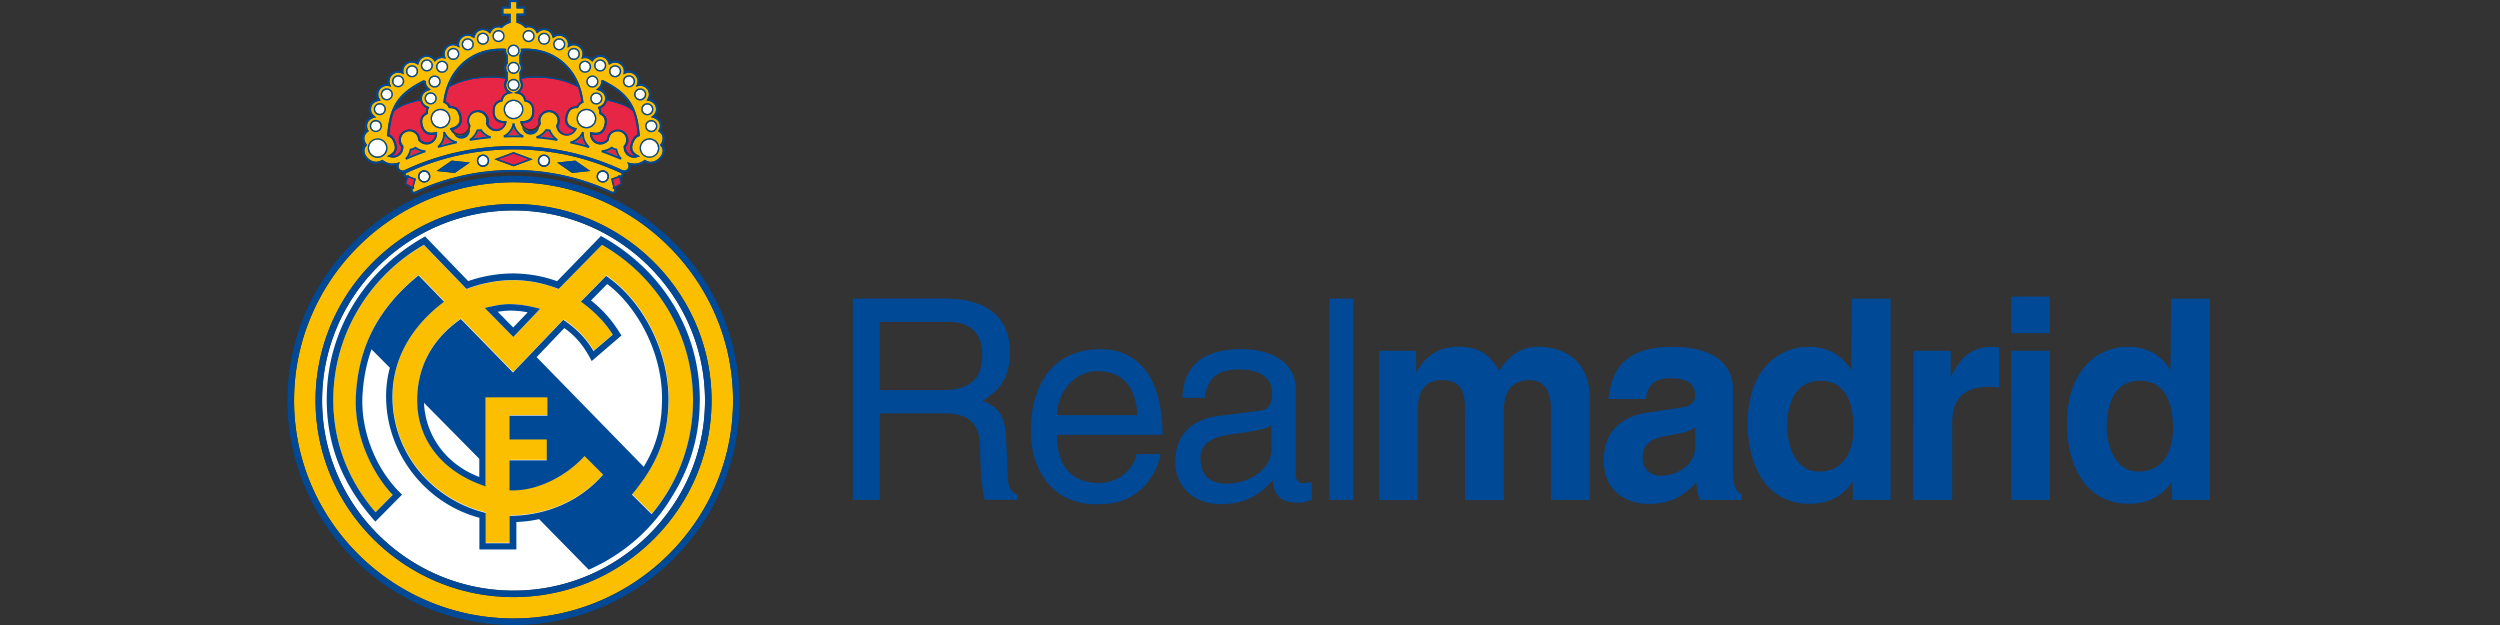 <?xml version="1.0" encoding="UTF-8" standalone="no"?>
<svg
   xmlns:dc="http://purl.org/dc/elements/1.1/"
   xmlns:cc="http://creativecommons.org/ns#"
   xmlns:rdf="http://www.w3.org/1999/02/22-rdf-syntax-ns#"
   xmlns:svg="http://www.w3.org/2000/svg"
   xmlns="http://www.w3.org/2000/svg"
   xmlns:sodipodi="http://sodipodi.sourceforge.net/DTD/sodipodi-0.dtd"
   xmlns:inkscape="http://www.inkscape.org/namespaces/inkscape"
   id="Capa_1"
   viewBox="0 0 200 50"
   version="1.1"
   sodipodi:docname="realmadrid.svg"
   width="200"
   height="50"
   inkscape:version="1.0 (4035a4f, 2020-05-01)">
  <rect x="0" y="0" width="200" height="50" fill="#333333" stroke="none"/>
  <defs
     id="defs201" />
  <sodipodi:namedview
     inkscape:document-rotation="0"
     pagecolor="#ffffff"
     bordercolor="#666666"
     borderopacity="1"
     objecttolerance="10"
     gridtolerance="10"
     guidetolerance="10"
     inkscape:pageopacity="0"
     inkscape:pageshadow="2"
     inkscape:window-width="1831"
     inkscape:window-height="878"
     id="namedview199"
     showgrid="false"
     fit-margin-top="0"
     fit-margin-left="0"
     fit-margin-right="0"
     fit-margin-bottom="0"
     inkscape:zoom="6.0809249"
     inkscape:cx="84.69"
     inkscape:cy="27.53"
     inkscape:window-x="25"
     inkscape:window-y="23"
     inkscape:window-maximized="0"
     inkscape:current-layer="Capa_1" />
  <style
     id="style186">.st1{fill:#e62644}.st3{fill:#004996}</style>
  <path
     d="m 48.222,14.502 c -0.208,0 -0.38,-0.172 -0.38,-0.38 0,-0.208 0.172,-0.38 0.38,-0.38 0.208,0 0.38,0.172 0.38,0.38 0,0.208 -0.172,0.38 -0.38,0.38 z m -22.453,17.541 c 0,-8.386 6.893,-15.207 15.316,-15.207 8.422,0 15.316,6.821 15.316,15.207 0,8.368 -6.893,15.207 -15.316,15.207 -8.422,0 -15.316,-6.848 -15.316,-15.207 z M 47.091,8.829 c 0.362,0.09 0.588,0.461 0.489,0.823 -0.09,0.362 -0.461,0.579 -0.832,0.489 -0.362,-0.09 -0.588,-0.461 -0.489,-0.823 0.09,-0.362 0.461,-0.579 0.832,-0.489 z m 0.615,-1.33 c 0.208,0 0.38,0.172 0.38,0.38 0,0.208 -0.172,0.38 -0.38,0.38 -0.208,0 -0.38,-0.172 -0.38,-0.38 0,-0.208 0.172,-0.38 0.38,-0.38 z M 47.389,6.143 c 0.208,0 0.38,0.172 0.38,0.38 0,0.208 -0.172,0.38 -0.38,0.38 -0.208,0 -0.38,-0.172 -0.38,-0.38 0,-0.208 0.172,-0.38 0.38,-0.38 z m 4.713,3.564 c 0.208,0 0.38,0.172 0.38,0.38 0,0.208 -0.172,0.38 -0.38,0.38 -0.208,0 -0.38,-0.172 -0.38,-0.38 0,-0.208 0.163,-0.38 0.38,-0.38 z M 51.786,8.359 c 0.208,0 0.38,0.172 0.38,0.38 0,0.208 -0.172,0.38 -0.38,0.38 -0.208,0 -0.38,-0.172 -0.38,-0.38 0,-0.208 0.172,-0.38 0.38,-0.38 z M 51.216,7.174 c 0.208,0 0.38,0.172 0.38,0.38 0,0.208 -0.172,0.371 -0.38,0.371 -0.208,0 -0.38,-0.172 -0.38,-0.38 0,-0.208 0.172,-0.371 0.38,-0.371 z M 50.32,6.124 c 0.208,0 0.38,0.172 0.38,0.38 0,0.208 -0.172,0.38 -0.38,0.38 -0.208,0 -0.38,-0.172 -0.38,-0.38 0,-0.208 0.163,-0.38 0.38,-0.38 z M 49.208,5.319 c 0.208,0 0.38,0.172 0.38,0.38 0,0.208 -0.172,0.38 -0.38,0.38 -0.208,0 -0.38,-0.172 -0.38,-0.38 0,-0.208 0.172,-0.38 0.38,-0.38 z M 48.014,4.858 c 0.208,0 0.38,0.172 0.38,0.38 0,0.208 -0.172,0.38 -0.38,0.38 -0.208,0 -0.38,-0.172 -0.38,-0.38 0,-0.208 0.172,-0.38 0.38,-0.38 z m -1.212,0.1 c 0.208,0 0.38,0.172 0.38,0.38 0,0.208 -0.172,0.38 -0.38,0.38 -0.208,0 -0.38,-0.172 -0.38,-0.38 A 0.371,0.371 0 0 1 46.801,4.957 Z M 45.906,3.935 c 0.208,0 0.38,0.172 0.38,0.38 0,0.208 -0.172,0.38 -0.38,0.38 -0.208,0 -0.38,-0.172 -0.38,-0.38 0,-0.208 0.172,-0.38 0.38,-0.38 z M 44.739,3.166 c 0.208,0 0.38,0.172 0.38,0.38 0,0.208 -0.172,0.38 -0.38,0.38 -0.208,0 -0.38,-0.172 -0.38,-0.38 0,-0.208 0.172,-0.38 0.38,-0.38 z M 43.527,2.723 c 0.208,0 0.38,0.172 0.38,0.38 0,0.208 -0.172,0.38 -0.38,0.38 -0.208,0 -0.38,-0.172 -0.38,-0.38 0,-0.217 0.172,-0.38 0.38,-0.38 z m -1.239,-0.217 c 0.208,0 0.38,0.172 0.38,0.38 0,0.208 -0.172,0.38 -0.38,0.38 -0.208,0 -0.38,-0.172 -0.38,-0.38 0,-0.208 0.172,-0.38 0.38,-0.38 z M 30.536,12.439 c -0.335,0.181 -0.751,0.063 -0.932,-0.262 -0.181,-0.326 -0.063,-0.742 0.271,-0.923 0.335,-0.181 0.751,-0.063 0.932,0.271 0.181,0.326 0.063,0.733 -0.271,0.914 z m 4.876,-2.298 A 0.688,0.688 0 0 1 34.58,9.653 c -0.09,-0.362 0.127,-0.733 0.489,-0.823 0.362,-0.09 0.742,0.127 0.832,0.489 0.1,0.362 -0.118,0.733 -0.489,0.823 z m 5.672,-0.706 c -0.38,0 -0.688,-0.308 -0.688,-0.678 0,-0.371 0.308,-0.678 0.688,-0.678 0.38,0 0.688,0.308 0.688,0.678 A 0.697,0.697 0 0 1 41.084,9.435 Z M 34.453,8.25 c -0.208,0 -0.38,-0.172 -0.38,-0.38 0,-0.208 0.172,-0.38 0.38,-0.38 0.208,0 0.38,0.172 0.38,0.38 0,0.217 -0.172,0.38 -0.38,0.38 z m 0.317,-1.348 c -0.208,0 -0.38,-0.172 -0.38,-0.38 0,-0.208 0.172,-0.38 0.38,-0.38 0.208,0 0.38,0.172 0.38,0.38 0,0.208 -0.172,0.38 -0.38,0.38 z m -4.704,3.564 c -0.208,0 -0.38,-0.172 -0.38,-0.38 0,-0.208 0.172,-0.38 0.38,-0.38 0.208,0 0.38,0.172 0.38,0.38 0,0.208 -0.172,0.38 -0.38,0.38 z m 0.317,-1.357 c -0.208,0 -0.38,-0.172 -0.38,-0.38 0,-0.208 0.172,-0.38 0.38,-0.38 0.208,0 0.38,0.172 0.38,0.38 0,0.217 -0.172,0.38 -0.38,0.38 z m 0.561,-1.185 c -0.208,0 -0.38,-0.172 -0.38,-0.38 0,-0.208 0.172,-0.38 0.38,-0.38 0.208,0 0.38,0.172 0.38,0.38 0,0.208 -0.163,0.38 -0.38,0.38 z m 0.905,-1.049 c -0.208,0 -0.38,-0.172 -0.38,-0.38 0,-0.208 0.172,-0.38 0.38,-0.38 0.208,0 0.38,0.172 0.38,0.38 0,0.208 -0.172,0.38 -0.38,0.38 z m 1.113,-0.796 c -0.208,0 -0.38,-0.172 -0.38,-0.38 0,-0.208 0.172,-0.38 0.38,-0.38 0.208,0 0.38,0.172 0.38,0.38 0,0.208 -0.172,0.38 -0.38,0.38 z m 1.185,-0.47 c -0.208,0 -0.38,-0.172 -0.38,-0.38 0,-0.208 0.172,-0.38 0.38,-0.38 0.208,0 0.38,0.172 0.38,0.38 0.009,0.217 -0.163,0.38 -0.38,0.38 z m 1.221,0.109 c -0.208,0 -0.38,-0.172 -0.38,-0.38 0,-0.208 0.172,-0.38 0.38,-0.38 0.208,0 0.38,0.172 0.38,0.38 0,0.208 -0.172,0.38 -0.38,0.38 z M 36.262,4.695 c -0.208,0 -0.38,-0.172 -0.38,-0.38 0,-0.208 0.172,-0.38 0.38,-0.38 0.208,0 0.38,0.172 0.38,0.38 a 0.389,0.389 0 0 1 -0.38,0.38 z m 1.158,-0.769 c -0.208,0 -0.38,-0.172 -0.38,-0.38 0,-0.208 0.172,-0.38 0.38,-0.38 0.208,0 0.38,0.172 0.38,0.38 0,0.208 -0.163,0.38 -0.38,0.38 z m 1.212,-0.452 c -0.208,0 -0.38,-0.172 -0.38,-0.38 0,-0.208 0.172,-0.38 0.38,-0.38 0.208,0 0.38,0.172 0.38,0.38 0,0.217 -0.172,0.38 -0.38,0.38 z m 2.452,3.7 c -0.208,0 -0.38,-0.172 -0.38,-0.38 0,-0.208 0.172,-0.38 0.38,-0.38 0.208,0 0.38,0.172 0.38,0.38 0,0.208 -0.172,0.38 -0.38,0.38 z m 0,-1.366 c -0.208,0 -0.38,-0.172 -0.38,-0.38 0,-0.208 0.172,-0.38 0.38,-0.38 0.208,0 0.38,0.172 0.38,0.38 0,0.208 -0.172,0.38 -0.38,0.38 z m 0,-1.375 c -0.208,0 -0.38,-0.172 -0.38,-0.38 0,-0.208 0.172,-0.38 0.38,-0.38 0.208,0 0.38,0.172 0.38,0.38 0,0.217 -0.172,0.38 -0.38,0.38 z M 39.881,3.266 c -0.208,0 -0.38,-0.172 -0.38,-0.38 0,-0.208 0.172,-0.38 0.38,-0.38 0.208,0 0.38,0.172 0.38,0.38 a 0.389,0.389 0 0 1 -0.38,0.38 z m 12.403,7.988 c 0.335,0.181 0.452,0.588 0.271,0.923 -0.181,0.326 -0.597,0.443 -0.932,0.262 -0.326,-0.181 -0.452,-0.597 -0.271,-0.923 0.181,-0.326 0.597,-0.443 0.932,-0.262 z m -8.766,1.981 c -0.208,0 -0.38,-0.172 -0.38,-0.38 0,-0.208 0.172,-0.38 0.38,-0.38 0.208,0 0.38,0.172 0.38,0.38 0,0.208 -0.163,0.38 -0.38,0.38 z m -9.58,1.267 c -0.208,0 -0.38,-0.172 -0.38,-0.38 0,-0.208 0.172,-0.38 0.38,-0.38 0.208,0 0.38,0.172 0.38,0.38 0,0.208 -0.172,0.38 -0.38,0.38 z m 4.704,-1.267 c -0.208,0 -0.38,-0.172 -0.38,-0.38 0,-0.208 0.172,-0.38 0.38,-0.38 0.208,0 0.38,0.172 0.38,0.38 0,0.208 -0.172,0.38 -0.38,0.38 z"
     fill="#ffffff"
     id="path188"
     style="stroke-width:0.905" />
  <path
     class="st1"
     d="m 43.906,10.512 c 0.1,0.226 0.226,0.398 0.38,0.543 -0.344,-0.054 -0.697,-0.1 -1.049,-0.127 0.199,-0.109 0.371,-0.262 0.498,-0.434 0.054,0.009 0.118,0.018 0.172,0.018 z m -5.654,0 c 0.063,0 0.118,-0.009 0.172,-0.018 0.136,0.181 0.308,0.326 0.498,0.434 -0.353,0.036 -0.697,0.081 -1.049,0.127 0.172,-0.145 0.299,-0.335 0.38,-0.543 z m -2.035,0.868 c -0.308,0.072 -0.615,0.145 -0.914,0.235 0.163,-0.208 0.262,-0.461 0.299,-0.733 0.163,0.217 0.371,0.389 0.615,0.498 z m -3.492,1.131 c 0.09,-0.145 0.163,-0.308 0.199,-0.479 l 0.054,-0.009 c 0.09,-0.027 0.172,-0.063 0.253,-0.109 0.145,0.1 0.308,0.172 0.47,0.217 -0.335,0.118 -0.66,0.244 -0.977,0.38 z m 8.359,-2.325 c 0.1,0.253 0.262,0.479 0.479,0.642 -0.163,0 -0.317,-0.009 -0.479,-0.009 -0.163,0 -0.317,0 -0.479,0.009 0.217,-0.163 0.38,-0.38 0.479,-0.642 z m 7.852,1.728 c 0.072,0.045 0.163,0.09 0.253,0.109 l 0.054,0.009 c 0.036,0.172 0.109,0.335 0.199,0.479 -0.317,-0.136 -0.642,-0.262 -0.977,-0.38 0.172,-0.054 0.326,-0.118 0.47,-0.217 z m -2.081,-0.308 c -0.299,-0.081 -0.606,-0.163 -0.914,-0.235 0.244,-0.109 0.461,-0.28 0.615,-0.498 0.027,0.271 0.136,0.525 0.299,0.733 z m 1.185,-2.949 c 0.253,-0.109 0.452,-0.335 0.507,-0.615 0.407,0.09 0.868,0.208 1.248,0.353 0.353,0.136 0.633,0.326 0.832,0.498 0.208,0.525 0.326,1.131 0.38,1.864 -0.253,0.109 -0.407,0.362 -0.498,0.615 -0.154,0.389 -0.154,0.787 0.271,1.086 a 0.672,0.672 0 0 1 -0.715,-0.706 c 0.081,-0.09 0.136,-0.208 0.172,-0.335 a 0.854,0.854 0 0 0 -1.656,-0.416 c -0.009,0.054 -0.018,0.1 -0.027,0.145 -0.389,0.47 -1.167,0.226 -1.203,-0.389 0.715,0.145 1.022,-0.217 1.14,-0.697 0.109,-0.407 0.063,-0.805 -0.407,-1.058 a 0.814,0.814 0 0 0 -0.045,-0.344 z"
     id="path190"
     style="stroke-width:0.905" />
  <path
     class="st1"
     d="M 35.918,6.975 C 37.275,6.224 39.058,6.088 40.442,6.296 v 0.1 a 0.733,0.733 0 0 0 0.163,0.977 c -0.253,0.09 -0.452,0.271 -0.534,0.615 -0.516,0.127 -0.651,0.507 -0.651,0.923 0,0.498 0.199,0.923 0.932,0.959 a 0.678,0.678 0 1 1 -1.285,0.018 0.851,0.851 0 0 0 -0.832,-1.067 c -0.47,0 -0.85,0.38 -0.85,0.85 0,0.145 0.036,0.28 0.1,0.407 -0.018,0.28 -0.217,0.534 -0.507,0.615 A 0.683,0.683 0 0 1 36.235,10.394 C 36.932,10.177 37.022,9.716 36.895,9.236 36.787,8.829 36.561,8.495 36.027,8.504 a 0.811,0.811 0 0 0 -0.38,-0.38 c 0.054,-0.407 0.145,-0.787 0.271,-1.149 z m 5.799,-0.678 c 1.384,-0.199 3.157,-0.072 4.523,0.678 0.127,0.362 0.217,0.742 0.262,1.14 -0.154,0.072 -0.28,0.199 -0.38,0.38 -0.534,-0.009 -0.76,0.326 -0.868,0.733 -0.127,0.479 -0.036,0.941 0.66,1.158 a 0.674,0.674 0 1 1 -1.248,-0.317 c 0.063,-0.118 0.1,-0.253 0.1,-0.407 0,-0.47 -0.38,-0.85 -0.85,-0.85 a 0.857,0.857 0 0 0 -0.832,1.067 0.678,0.678 0 0 1 -1.285,-0.018 c 0.733,-0.036 0.932,-0.461 0.932,-0.959 0,-0.416 -0.145,-0.796 -0.651,-0.923 C 41.998,7.644 41.799,7.454 41.545,7.364 A 0.733,0.733 0 0 0 41.708,6.387 v -0.09 z m -9.345,2.099 c 0.371,-0.145 0.841,-0.271 1.248,-0.353 0.054,0.28 0.244,0.507 0.507,0.615 -0.036,0.1 -0.054,0.217 -0.054,0.344 -0.47,0.244 -0.507,0.651 -0.407,1.058 0.127,0.479 0.425,0.841 1.14,0.697 -0.027,0.615 -0.814,0.859 -1.203,0.389 0,-0.045 -0.009,-0.1 -0.027,-0.145 a 0.86,0.86 0 0 0 -1.04,-0.615 0.844,0.844 0 0 0 -0.443,1.366 c 0.018,0.253 -0.118,0.498 -0.353,0.624 -0.118,0.063 -0.244,0.09 -0.371,0.081 0.425,-0.299 0.416,-0.697 0.271,-1.086 -0.1,-0.253 -0.253,-0.507 -0.507,-0.615 0.063,-0.733 0.181,-1.339 0.38,-1.855 0.226,-0.181 0.507,-0.362 0.859,-0.507 z m 9.924,4.342 -1.221,0.452 -1.221,-0.452 1.221,-0.452 z m -9.155,1.637 -0.109,0.425 -0.045,0.154 -0.09,-0.054 -0.398,-0.217 0.109,-0.407 0.018,-0.09 0.145,0.045 z m 15.886,0 0.516,-0.19 0.018,0.09 0.1,0.416 -0.398,0.217 -0.081,0.045 -0.045,-0.154 z"
     id="path192"
     style="stroke-width:0.905" />
  <path
     d="m 46.856,11.607 c -0.163,-0.208 -0.262,-0.461 -0.299,-0.733 -0.154,0.226 -0.371,0.398 -0.615,0.498 0.308,0.072 0.615,0.154 0.914,0.235 z m 2.081,0.308 c -0.145,0.1 -0.308,0.172 -0.47,0.217 0.326,0.118 0.651,0.244 0.977,0.38 -0.09,-0.145 -0.163,-0.308 -0.199,-0.479 l -0.054,-0.009 c -0.09,-0.027 -0.172,-0.063 -0.253,-0.109 z m -7.852,-1.728 c -0.1,0.253 -0.262,0.479 -0.479,0.642 0.154,0 0.317,-0.009 0.479,-0.009 0.163,0 0.317,0 0.479,0.009 -0.217,-0.163 -0.38,-0.38 -0.479,-0.642 z m -8.359,2.325 c 0.317,-0.136 0.642,-0.262 0.977,-0.38 -0.172,-0.045 -0.335,-0.118 -0.47,-0.217 -0.072,0.045 -0.163,0.09 -0.253,0.109 l -0.054,0.009 c -0.045,0.172 -0.109,0.335 -0.199,0.479 z m 3.492,-1.131 c -0.244,-0.109 -0.461,-0.28 -0.615,-0.498 -0.027,0.271 -0.136,0.525 -0.299,0.733 0.308,-0.09 0.615,-0.172 0.914,-0.235 z m 2.035,-0.868 c -0.081,0.208 -0.208,0.389 -0.371,0.543 0.344,-0.054 0.697,-0.1 1.049,-0.127 -0.199,-0.109 -0.371,-0.262 -0.498,-0.434 -0.063,0.009 -0.118,0.018 -0.181,0.018 z m 5.654,0 c -0.054,0 -0.118,-0.009 -0.172,-0.018 -0.136,0.181 -0.308,0.326 -0.498,0.434 0.353,0.036 0.697,0.081 1.049,0.127 -0.154,-0.145 -0.271,-0.317 -0.362,-0.507 z m 8.377,0.742 a 0.676,0.676 0 0 0 -0.923,0.271 c -0.181,0.326 -0.063,0.742 0.271,0.923 0.335,0.181 0.751,0.063 0.932,-0.262 0.172,-0.344 0.045,-0.751 -0.28,-0.932 z m -5.193,-2.424 a 0.688,0.688 0 0 0 -0.832,0.489 c -0.09,0.362 0.127,0.733 0.489,0.823 0.371,0.09 0.742,-0.127 0.832,-0.489 A 0.678,0.678 0 0 0 47.091,8.829 Z m 0.615,-1.33 c -0.208,0 -0.38,0.172 -0.38,0.38 0,0.208 0.172,0.38 0.38,0.38 0.208,0 0.38,-0.172 0.38,-0.38 0,-0.208 -0.163,-0.38 -0.38,-0.38 z M 47.389,6.143 c -0.208,0 -0.38,0.172 -0.38,0.38 0,0.208 0.172,0.38 0.38,0.38 0.208,0 0.38,-0.172 0.38,-0.38 a 0.371,0.371 0 0 0 -0.38,-0.38 z m 4.713,3.564 c -0.208,0 -0.38,0.172 -0.38,0.38 0,0.208 0.172,0.38 0.38,0.38 0.208,0 0.38,-0.172 0.38,-0.38 0,-0.208 -0.172,-0.38 -0.38,-0.38 z M 51.786,8.359 c -0.208,0 -0.38,0.172 -0.38,0.38 0,0.208 0.172,0.38 0.38,0.38 0.208,0 0.38,-0.172 0.38,-0.38 0,-0.208 -0.172,-0.38 -0.38,-0.38 z M 51.216,7.174 c -0.208,0 -0.38,0.172 -0.38,0.38 0,0.208 0.172,0.371 0.38,0.371 0.208,0 0.38,-0.172 0.38,-0.38 0,-0.208 -0.172,-0.371 -0.38,-0.371 z M 50.32,6.124 c -0.208,0 -0.38,0.172 -0.38,0.38 0,0.208 0.172,0.38 0.38,0.38 0.208,0 0.38,-0.172 0.38,-0.38 0,-0.208 -0.172,-0.38 -0.38,-0.38 z M 49.208,5.319 c -0.208,0 -0.38,0.172 -0.38,0.38 0,0.208 0.172,0.38 0.38,0.38 0.208,0 0.38,-0.172 0.38,-0.38 0,-0.208 -0.172,-0.38 -0.38,-0.38 z M 48.014,4.858 c -0.208,0 -0.38,0.172 -0.38,0.38 0,0.208 0.172,0.38 0.38,0.38 0.208,0 0.38,-0.172 0.38,-0.38 0,-0.208 -0.172,-0.38 -0.38,-0.38 z m -1.212,0.1 c -0.208,0 -0.38,0.172 -0.38,0.38 0,0.208 0.172,0.38 0.38,0.38 0.208,0 0.38,-0.172 0.38,-0.38 A 0.389,0.389 0 0 0 46.801,4.957 Z M 45.906,3.935 c -0.208,0 -0.38,0.172 -0.38,0.38 0,0.208 0.172,0.38 0.38,0.38 0.208,0 0.38,-0.172 0.38,-0.38 0,-0.208 -0.172,-0.38 -0.38,-0.38 z M 44.739,3.166 c -0.208,0 -0.38,0.172 -0.38,0.38 0,0.208 0.172,0.38 0.38,0.38 0.208,0 0.38,-0.172 0.38,-0.38 0,-0.208 -0.172,-0.38 -0.38,-0.38 z M 43.527,2.723 c -0.208,0 -0.38,0.172 -0.38,0.38 0,0.208 0.172,0.38 0.38,0.38 0.208,0 0.38,-0.172 0.38,-0.38 0,-0.208 -0.172,-0.38 -0.38,-0.38 z m -1.239,-0.217 c -0.208,0 -0.38,0.172 -0.38,0.38 0,0.208 0.172,0.38 0.38,0.38 0.208,0 0.38,-0.172 0.38,-0.38 0,-0.208 -0.172,-0.38 -0.38,-0.38 z M 30.536,12.439 c 0.335,-0.181 0.452,-0.597 0.271,-0.923 -0.181,-0.326 -0.597,-0.452 -0.932,-0.271 -0.326,0.181 -0.452,0.588 -0.271,0.923 0.19,0.335 0.606,0.452 0.932,0.271 z m 4.876,-2.298 c 0.362,-0.09 0.588,-0.461 0.489,-0.823 A 0.688,0.688 0 0 0 35.068,8.829 c -0.362,0.09 -0.588,0.461 -0.489,0.823 0.1,0.371 0.47,0.588 0.832,0.489 z m 5.672,-0.706 c 0.38,0 0.688,-0.308 0.688,-0.678 0,-0.371 -0.308,-0.678 -0.688,-0.678 -0.38,0 -0.688,0.308 -0.688,0.678 0,0.371 0.308,0.678 0.688,0.678 z M 34.453,8.25 c 0.208,0 0.38,-0.172 0.38,-0.38 0,-0.208 -0.172,-0.38 -0.38,-0.38 -0.208,0 -0.38,0.172 -0.38,0.38 0,0.217 0.172,0.38 0.38,0.38 z m 0.317,-1.348 c 0.208,0 0.38,-0.172 0.38,-0.38 0,-0.208 -0.172,-0.38 -0.38,-0.38 -0.208,0 -0.38,0.172 -0.38,0.38 0,0.208 0.172,0.38 0.38,0.38 z m -4.704,3.564 c 0.208,0 0.38,-0.172 0.38,-0.38 0,-0.208 -0.172,-0.38 -0.38,-0.38 -0.208,0 -0.38,0.172 -0.38,0.38 0,0.208 0.172,0.38 0.38,0.38 z m 0.317,-1.357 c 0.208,0 0.38,-0.172 0.38,-0.38 0,-0.208 -0.172,-0.38 -0.38,-0.38 -0.208,0 -0.38,0.172 -0.38,0.38 0,0.217 0.163,0.38 0.38,0.38 z m 0.561,-1.185 c 0.208,0 0.38,-0.172 0.38,-0.38 0,-0.208 -0.163,-0.371 -0.38,-0.371 -0.208,0 -0.38,0.172 -0.38,0.38 0,0.208 0.172,0.371 0.38,0.371 z m 0.905,-1.049 c 0.208,0 0.38,-0.172 0.38,-0.38 0,-0.208 -0.172,-0.38 -0.38,-0.38 -0.208,0 -0.38,0.172 -0.38,0.38 0,0.208 0.172,0.38 0.38,0.38 z m 1.113,-0.796 c 0.208,0 0.38,-0.172 0.38,-0.38 0,-0.208 -0.172,-0.38 -0.38,-0.38 -0.208,0 -0.38,0.172 -0.38,0.38 0,0.208 0.163,0.38 0.38,0.38 z m 1.185,-0.47 c 0.208,0 0.38,-0.172 0.38,-0.38 0,-0.208 -0.172,-0.38 -0.38,-0.38 -0.208,0 -0.38,0.172 -0.38,0.38 0,0.217 0.172,0.38 0.38,0.38 z m 1.221,0.109 c 0.208,0 0.38,-0.172 0.38,-0.38 0,-0.208 -0.172,-0.38 -0.38,-0.38 -0.208,0 -0.38,0.172 -0.38,0.38 0,0.208 0.172,0.38 0.38,0.38 z M 36.262,4.695 c 0.208,0 0.38,-0.172 0.38,-0.38 0,-0.208 -0.172,-0.38 -0.38,-0.38 -0.208,0 -0.38,0.172 -0.38,0.38 -0.009,0.208 0.163,0.38 0.38,0.38 z m 1.158,-0.769 c 0.208,0 0.38,-0.172 0.38,-0.38 0,-0.208 -0.172,-0.38 -0.38,-0.38 -0.208,0 -0.38,0.172 -0.38,0.38 0,0.208 0.172,0.38 0.38,0.38 z m 1.212,-0.452 c 0.208,0 0.38,-0.172 0.38,-0.38 0,-0.208 -0.172,-0.38 -0.38,-0.38 -0.208,0 -0.38,0.172 -0.38,0.38 0,0.208 0.172,0.38 0.38,0.38 z m 2.452,3.7 c 0.208,0 0.38,-0.172 0.38,-0.38 0,-0.208 -0.172,-0.38 -0.38,-0.38 -0.208,0 -0.38,0.172 -0.38,0.38 0,0.208 0.172,0.38 0.38,0.38 z m 0,-1.366 c 0.208,0 0.38,-0.172 0.38,-0.38 0,-0.208 -0.172,-0.38 -0.38,-0.38 -0.208,0 -0.38,0.172 -0.38,0.38 0,0.208 0.172,0.38 0.38,0.38 z m 0,-1.375 c 0.208,0 0.38,-0.172 0.38,-0.38 0,-0.208 -0.172,-0.38 -0.38,-0.38 -0.208,0 -0.38,0.172 -0.38,0.38 0,0.217 0.172,0.38 0.38,0.38 z M 39.881,3.266 c 0.208,0 0.38,-0.172 0.38,-0.38 0,-0.208 -0.172,-0.38 -0.38,-0.38 -0.208,0 -0.38,0.172 -0.38,0.38 -0.009,0.208 0.163,0.38 0.38,0.38 z m 10.449,9.246 c 0.317,0.172 0.561,0.1 0.868,-0.009 -0.507,-0.253 -0.769,-0.479 -0.543,-1.077 0.1,-0.271 0.235,-0.47 0.525,-0.552 -0.181,-2.316 -0.832,-3.42 -2.949,-4.469 l -0.154,0.045 c 0,0.027 0.009,0.054 0.009,0.081 0,0.317 -0.172,0.47 -0.407,0.642 0.38,0.081 0.724,0.253 0.724,0.706 0,0.38 -0.253,0.588 -0.588,0.688 0.109,0.208 0.127,0.299 0.109,0.534 0.434,0.208 0.525,0.479 0.416,0.914 -0.163,0.624 -0.543,0.688 -1.14,0.534 -0.09,0.968 0.986,1.339 1.511,0.642 0,-0.054 0.009,-0.109 0.018,-0.172 0.1,-0.371 0.47,-0.588 0.841,-0.498 0.371,0.09 0.597,0.47 0.498,0.841 -0.027,0.118 -0.09,0.217 -0.172,0.308 -0.027,0.353 0.127,0.669 0.434,0.841 z m -9.843,-8.449 c 0,-0.045 0.009,-0.1 0.009,-0.154 -2.768,-0.199 -4.749,1.674 -5.021,4.306 0.244,0.1 0.335,0.208 0.452,0.443 0.479,-0.027 0.697,0.163 0.805,0.606 0.163,0.624 -0.145,0.859 -0.733,1.013 0.181,0.407 0.543,0.678 1.013,0.552 0.38,-0.1 0.624,-0.425 0.624,-0.805 a 0.735,0.735 0 0 1 -0.109,-0.362 c 0,-0.38 0.308,-0.688 0.697,-0.688 0.38,0 0.697,0.308 0.697,0.688 0,0.072 -0.018,0.145 -0.036,0.217 0.109,0.362 0.416,0.615 0.814,0.615 0.489,0 0.769,-0.353 0.841,-0.787 -0.615,0 -0.968,-0.163 -0.968,-0.805 0,-0.452 0.163,-0.697 0.633,-0.787 0.109,-0.57 0.398,-0.606 0.878,-0.678 0.479,0.081 0.769,0.118 0.878,0.678 0.47,0.09 0.633,0.335 0.633,0.787 0,0.642 -0.353,0.796 -0.968,0.805 0.072,0.434 0.353,0.787 0.841,0.787 0.389,0 0.697,-0.253 0.805,-0.615 -0.018,-0.072 -0.036,-0.145 -0.036,-0.217 0,-0.38 0.308,-0.688 0.697,-0.688 0.38,0 0.688,0.308 0.688,0.688 0,0.136 -0.036,0.253 -0.109,0.362 0.009,0.38 0.244,0.715 0.633,0.805 0.47,0.118 0.832,-0.154 1.013,-0.552 C 45.562,10.123 45.263,9.879 45.426,9.264 45.544,8.82 45.761,8.63 46.231,8.657 46.349,8.413 46.43,8.305 46.684,8.214 46.412,5.573 44.431,3.7 41.663,3.908 c 0.009,0.054 0.018,0.1 0.018,0.154 0,0.136 -0.045,0.244 -0.118,0.353 v 0.669 c 0.072,0.109 0.118,0.217 0.118,0.353 0,0.136 -0.045,0.244 -0.118,0.353 l 0.018,0.688 c 0.063,0.09 0.1,0.208 0.1,0.335 0,0.389 -0.289,0.516 -0.588,0.642 -0.299,-0.136 -0.588,-0.253 -0.588,-0.642 0,-0.136 0.045,-0.244 0.118,-0.353 V 5.781 A 0.612,0.612 0 0 1 40.505,5.428 c 0,-0.136 0.045,-0.244 0.118,-0.353 V 4.406 A 0.518,0.518 0 0 1 40.487,4.062 Z m -8.983,7.364 c 0.226,0.588 -0.036,0.823 -0.543,1.077 0.308,0.109 0.552,0.181 0.868,0.009 0.317,-0.172 0.461,-0.489 0.425,-0.832 a 0.688,0.688 0 0 1 0.326,-1.149 c 0.371,-0.09 0.751,0.127 0.841,0.498 0.018,0.054 0.018,0.109 0.018,0.172 0.525,0.697 1.601,0.326 1.511,-0.642 -0.597,0.145 -0.977,0.081 -1.14,-0.534 -0.118,-0.443 -0.018,-0.715 0.416,-0.914 -0.018,-0.244 0,-0.326 0.109,-0.534 -0.335,-0.1 -0.588,-0.308 -0.588,-0.678 0,-0.452 0.344,-0.624 0.715,-0.706 -0.226,-0.172 -0.407,-0.326 -0.407,-0.642 0,-0.027 0,-0.054 -0.154,-0.109 -2.153,1.058 -2.759,2.117 -2.94,4.46 0.317,0.054 0.443,0.253 0.543,0.525 z m 18.31,2.189 c -2.651,-1.239 -5.609,-1.936 -8.73,-1.936 -3.121,0 -6.07,0.688 -8.712,1.927 -0.172,0.081 -0.371,0.009 -0.452,-0.172 -0.081,-0.181 0.009,-0.308 0.081,-0.461 -0.543,0.163 -0.941,0.163 -1.411,-0.199 -0.868,0.588 -1.873,-0.615 -1.212,-1.167 -0.317,-0.389 -0.326,-0.823 0.127,-1.113 -0.081,-0.136 -0.136,-0.244 -0.136,-0.407 0,-0.452 0.335,-0.624 0.715,-0.706 -0.217,-0.181 -0.398,-0.326 -0.398,-0.642 0,-0.461 0.362,-0.651 0.76,-0.697 -0.109,-0.163 -0.19,-0.28 -0.19,-0.489 0,-0.38 0.308,-0.688 0.688,-0.688 0.118,0 0.235,0.036 0.344,0.072 -0.072,-0.154 -0.136,-0.262 -0.136,-0.443 0,-0.38 0.308,-0.688 0.688,-0.688 0.181,0 0.299,0.063 0.452,0.145 -0.009,-0.081 -0.036,-0.181 -0.036,-0.262 0,-0.38 0.308,-0.688 0.688,-0.688 0.208,0 0.335,0.081 0.498,0.19 0.081,-0.362 0.28,-0.651 0.697,-0.651 0.308,0 0.479,0.163 0.633,0.398 0.163,-0.181 0.317,-0.299 0.579,-0.299 0.109,0 0.208,0.027 0.308,0.054 -0.054,-0.136 -0.1,-0.244 -0.1,-0.389 0,-0.38 0.308,-0.688 0.688,-0.688 0.217,0 0.344,0.09 0.516,0.199 -0.018,-0.081 -0.045,-0.19 -0.045,-0.28 0,-0.38 0.308,-0.688 0.688,-0.688 0.217,0 0.344,0.09 0.516,0.208 0.081,-0.362 0.28,-0.66 0.697,-0.66 0.253,0 0.398,0.118 0.57,0.28 0.136,-0.28 0.326,-0.498 0.669,-0.498 0.1,0 0.181,0.027 0.271,0.054 0.235,-0.217 0.425,-0.326 0.724,-0.407 V 1.104 H 40.27 V 0.678 h 0.579 V 0.163 h 0.461 V 0.678 h 0.579 v 0.425 h -0.579 v 0.724 c 0.299,0.072 0.489,0.181 0.706,0.425 0.09,-0.036 0.172,-0.054 0.271,-0.054 0.353,0 0.534,0.208 0.669,0.498 0.172,-0.163 0.317,-0.28 0.57,-0.28 0.416,0 0.615,0.299 0.697,0.66 0.163,-0.127 0.289,-0.208 0.516,-0.208 0.38,0 0.688,0.308 0.688,0.688 0,0.09 -0.027,0.199 -0.036,0.28 0.172,-0.109 0.299,-0.199 0.516,-0.199 0.38,0 0.688,0.308 0.688,0.688 0,0.145 -0.054,0.253 -0.1,0.389 0.1,-0.027 0.199,-0.054 0.308,-0.054 0.262,0 0.416,0.127 0.579,0.299 0.154,-0.235 0.326,-0.398 0.633,-0.398 0.416,0 0.624,0.299 0.697,0.651 0.163,-0.118 0.28,-0.19 0.498,-0.19 0.38,0 0.688,0.308 0.688,0.688 0,0.081 -0.018,0.181 -0.036,0.262 0.154,-0.081 0.271,-0.145 0.452,-0.145 0.38,0 0.688,0.308 0.688,0.688 0,0.172 -0.063,0.289 -0.136,0.443 0.118,-0.054 0.235,-0.09 0.353,-0.09 0.38,0 0.688,0.308 0.688,0.688 0,0.208 -0.081,0.326 -0.19,0.489 0.398,0.036 0.76,0.235 0.76,0.697 0,0.317 -0.172,0.47 -0.407,0.642 0.38,0.081 0.715,0.253 0.715,0.706 0,0.163 -0.054,0.271 -0.136,0.407 0.452,0.28 0.452,0.715 0.145,1.122 0.398,0.326 0.19,0.841 -0.145,1.104 -0.344,0.262 -0.688,0.317 -1.067,0.063 -0.47,0.362 -0.868,0.362 -1.411,0.199 l 0.081,0.163 c 0.136,0.271 -0.136,0.579 -0.434,0.47 z m -16.546,0.688 -0.561,-0.208 -0.045,-0.09 c -0.045,0.018 -0.081,0.027 -0.118,0.036 -0.154,0.009 -0.145,-0.154 -0.063,-0.19 2.614,-1.221 5.518,-1.9 8.594,-1.9 3.085,0 5.989,0.678 8.594,1.9 0.072,0.036 0.09,0.208 -0.063,0.19 -0.027,0 -0.072,-0.009 -0.118,-0.036 l -0.045,0.09 -0.561,0.208 0.163,0.642 -0.054,0.109 c 0.299,0.136 0.09,0.344 -0.027,0.289 -2.397,-1.122 -5.066,-1.746 -7.898,-1.746 -2.832,0 -5.5,0.624 -7.898,1.746 -0.063,0.027 -0.136,0 -0.172,-0.072 -0.036,-0.072 0,-0.127 0.045,-0.163 0.027,-0.018 0.063,-0.036 0.09,-0.054 L 33.078,14.945 Z m 3.121,-0.47 1.203,-0.832 -1.456,-0.154 -1.203,0.832 z m 11.833,0.769 c 0.271,0 0.489,-0.217 0.489,-0.489 0,-0.271 -0.217,-0.489 -0.489,-0.489 -0.271,0 -0.489,0.217 -0.489,0.489 0,0.28 0.217,0.489 0.489,0.489 z m -9.58,-1.257 c 0.271,0 0.489,-0.217 0.489,-0.489 0,-0.271 -0.217,-0.489 -0.489,-0.489 -0.271,0 -0.489,0.217 -0.489,0.489 0,0.271 0.217,0.489 0.489,0.489 z m -4.704,1.257 c 0.271,0 0.489,-0.217 0.489,-0.489 0,-0.271 -0.217,-0.489 -0.489,-0.489 -0.271,0 -0.489,0.217 -0.489,0.489 0,0.28 0.217,0.489 0.489,0.489 z m 9.58,-1.257 c 0.271,0 0.489,-0.217 0.489,-0.489 0,-0.271 -0.217,-0.489 -0.489,-0.489 -0.271,0 -0.489,0.217 -0.489,0.489 0,0.271 0.217,0.489 0.489,0.489 z m 2.253,0.489 1.456,-0.154 -1.203,-0.832 -1.456,0.154 z m -3.157,-1.095 -1.529,-0.57 -1.529,0.57 1.529,0.57 z M 25.244,32.043 c 0,8.648 7.12,15.723 15.84,15.723 8.712,0 15.84,-7.074 15.84,-15.723 0,-8.676 -7.12,-15.723 -15.84,-15.723 -8.712,-0.009 -15.84,7.047 -15.84,15.723 z m 33.4,0 c 0,9.598 -7.88,17.433 -17.559,17.433 -9.68,0 -17.559,-7.843 -17.559,-17.433 0,-9.616 7.88,-17.46 17.559,-17.46 9.68,0 17.559,7.843 17.559,17.46 z m -19.866,-7.409 2.289,2.325 2.144,-2.253 c -0.751,-0.199 -1.466,-0.344 -2.253,-0.371 -0.733,-0.036 -1.475,0.136 -2.18,0.299 z m 6.034,-1.637 3.365,-3.456 c 4.351,2.479 7.282,7.129 7.282,12.439 0,3.465 -1.23,6.631 -3.311,9.11 l -1.574,-1.565 c 1.764,-2.144 2.922,-4.279 2.922,-7.68 0,-3.646 -1.918,-7.708 -4.985,-9.815 l -2.017,2.054 c 1.04,0.769 1.855,1.547 2.551,2.642 l -1.547,1.321 c -0.615,-1.067 -1.402,-1.818 -2.415,-2.506 l -4.026,4.216 -4.17,-4.279 c -2.162,1.502 -3.438,3.646 -3.492,6.314 -0.072,3.537 2.234,6.007 5.473,7.074 v -7.12 h 4.939 v 1.466 h -3.031 v 1.9 h 2.985 v 1.674 h -2.985 v 2.397 c 2.216,0.118 4.568,-1.158 6.007,-2.741 l 1.484,1.484 c -1.891,2.18 -4.623,3.284 -7.481,3.302 v 2.189 h -1.909 v -2.424 c -4.369,-1.077 -7.527,-4.876 -7.463,-9.417 0.036,-3.112 1.71,-5.663 4.134,-7.481 l -2.045,-2.108 c -3.175,2.578 -4.876,5.726 -5.021,9.815 -0.109,3.619 1.773,6.523 2.958,7.744 l -1.393,1.438 c -2.135,-2.47 -3.383,-5.509 -3.383,-8.992 0,-5.274 2.931,-9.924 7.246,-12.394 l 3.411,3.528 c 1.203,-0.461 2.461,-0.706 3.763,-0.706 1.294,0.018 2.406,0.253 3.61,0.706 z"
     fill="#fcbf00"
     id="path194"
     style="stroke-width:0.905" />
  <path
     class="st3"
     d="M 59.168,32.043 C 59.168,41.921 51.053,50 41.084,50 31.115,50 23,41.921 23,32.043 23,22.146 31.115,14.067 41.084,14.067 c 9.969,0 18.084,8.079 18.084,17.975 z m -0.525,0 c 0,-9.616 -7.88,-17.46 -17.559,-17.46 -9.68,0 -17.559,7.843 -17.559,17.46 0,9.598 7.88,17.433 17.559,17.433 9.68,0 17.559,-7.843 17.559,-17.433 z m -32.875,0 c 0,8.368 6.893,15.207 15.316,15.207 8.422,0 15.316,-6.839 15.316,-15.207 0,-8.386 -6.893,-15.207 -15.316,-15.207 -8.422,0 -15.316,6.821 -15.316,15.207 z m -0.525,0 c 0,-8.676 7.12,-15.723 15.84,-15.723 8.712,0 15.84,7.056 15.84,15.723 0,8.648 -7.12,15.723 -15.84,15.723 -8.712,0 -15.84,-7.074 -15.84,-15.723 z m 17.686,-3.474 8.567,8.775 c 0.977,-1.601 1.466,-3.239 1.466,-5.491 0,-3.944 -2.225,-7.536 -4.388,-9.128 l -1.294,1.312 c 1.031,0.814 1.764,1.692 2.434,2.804 l -2.379,2.045 C 46.765,27.782 46.168,26.977 45.146,26.244 Z m 10.856,11.118 c -1.547,2.605 -3.89,4.659 -6.685,5.889 L 45.716,44.165 43.128,41.532 c -0.588,0.127 -1.203,0.208 -1.818,0.226 v 2.198 h -2.958 v -2.533 c -4.451,-1.194 -7.518,-5.328 -7.463,-9.824 0.009,-0.751 0.109,-1.475 0.299,-2.18 l -1.466,-1.475 c -0.434,1.212 -0.678,2.524 -0.733,3.908 -0.081,2.786 1.14,5.799 3.175,7.717 L 30.029,41.731 c -2.515,-2.804 -3.89,-5.962 -3.89,-9.761 0,-5.546 3.058,-10.376 7.87,-13.054 l 3.447,3.573 c 1.14,-0.407 2.434,-0.615 3.628,-0.615 1.285,0.018 2.452,0.244 3.483,0.624 l 3.51,-3.619 c 4.849,2.669 7.907,7.509 7.907,13.09 0,2.85 -0.76,5.419 -2.198,7.717 z M 38.343,36.702 33.919,32.224 c 0.109,2.515 1.646,4.876 4.424,5.935 z M 44.811,22.996 44.694,23.114 c -1.203,-0.452 -2.316,-0.688 -3.61,-0.706 -1.294,0 -2.551,0.244 -3.763,0.706 l -3.411,-3.528 c -4.315,2.479 -7.246,7.129 -7.246,12.403 0,3.483 1.248,6.523 3.383,8.992 l 1.375,-1.393 c -1.185,-1.221 -3.067,-4.125 -2.958,-7.744 0.145,-4.098 1.845,-7.237 5.021,-9.815 l 2.045,2.108 c -2.424,1.818 -4.089,4.36 -4.134,7.481 -0.054,4.541 3.094,8.332 7.463,9.417 v 2.424 h 1.909 v -2.189 c 2.868,-0.018 5.591,-1.122 7.481,-3.302 L 46.765,36.485 c -1.438,1.583 -3.79,2.85 -6.007,2.741 v -2.397 h 2.985 V 35.155 H 40.758 V 33.255 h 3.031 v -1.466 h -4.939 v 7.12 c -3.239,-1.067 -5.546,-3.537 -5.473,-7.074 0.054,-2.669 1.33,-4.813 3.492,-6.314 l 4.17,4.279 4.026,-4.216 c 1.013,0.688 1.8,1.438 2.415,2.506 l 1.547,-1.321 c -0.697,-1.095 -1.511,-1.873 -2.551,-2.642 l 2.017,-2.054 c 3.067,2.099 4.985,6.17 4.985,9.815 0,3.401 -1.149,5.536 -2.922,7.68 l 1.574,1.565 c 2.081,-2.479 3.311,-5.645 3.311,-9.11 0,-5.31 -2.931,-9.96 -7.282,-12.439 z m -6.034,1.637 c 0.715,-0.163 1.447,-0.335 2.18,-0.299 0.787,0.027 1.502,0.163 2.253,0.371 l -2.144,2.253 z m 1.04,0.308 1.239,1.257 1.158,-1.212 c -0.416,-0.081 -0.841,-0.127 -1.276,-0.136 -0.28,-0.009 -0.697,0.027 -1.122,0.09 z m 9.209,-10.566 0.109,0.416 0.045,0.154 0.081,-0.045 0.398,-0.217 -0.1,-0.416 -0.018,-0.09 z m 0.787,-0.76 c 0.308,0.109 0.57,-0.199 0.443,-0.479 l -0.081,-0.163 c 0.543,0.163 0.941,0.163 1.411,-0.199 0.38,0.253 0.724,0.199 1.067,-0.063 0.335,-0.262 0.543,-0.769 0.145,-1.104 0.308,-0.398 0.317,-0.832 -0.145,-1.122 0.081,-0.136 0.136,-0.244 0.136,-0.407 0,-0.452 -0.344,-0.624 -0.715,-0.706 0.226,-0.172 0.407,-0.326 0.407,-0.642 0,-0.461 -0.362,-0.651 -0.76,-0.697 0.109,-0.163 0.19,-0.28 0.19,-0.489 a 0.688,0.688 0 0 0 -0.688,-0.688 c -0.118,0 -0.235,0.036 -0.344,0.072 0.072,-0.154 0.136,-0.262 0.136,-0.443 A 0.688,0.688 0 0 0 50.329,5.799 c -0.19,0 -0.299,0.063 -0.452,0.145 0.009,-0.081 0.036,-0.181 0.036,-0.262 A 0.688,0.688 0 0 0 49.226,4.994 c -0.208,0 -0.335,0.081 -0.498,0.19 -0.081,-0.353 -0.28,-0.651 -0.697,-0.651 -0.308,0 -0.479,0.163 -0.633,0.398 -0.163,-0.181 -0.317,-0.299 -0.579,-0.299 -0.109,0 -0.208,0.027 -0.308,0.054 0.054,-0.136 0.1,-0.244 0.1,-0.389 A 0.688,0.688 0 0 0 45.924,3.61 c -0.217,0 -0.344,0.09 -0.516,0.199 0.018,-0.081 0.036,-0.19 0.036,-0.28 A 0.688,0.688 0 0 0 44.757,2.841 c -0.217,0 -0.344,0.09 -0.516,0.208 -0.081,-0.362 -0.28,-0.66 -0.697,-0.66 -0.253,0 -0.398,0.118 -0.57,0.28 -0.136,-0.28 -0.326,-0.498 -0.669,-0.498 -0.1,0 -0.181,0.027 -0.271,0.054 C 41.817,1.981 41.636,1.882 41.328,1.8 V 1.077 h 0.579 V 0.678 H 41.328 V 0.163 H 40.867 V 0.678 h -0.597 v 0.425 h 0.579 v 0.724 c -0.299,0.081 -0.489,0.19 -0.697,0.425 a 0.692,0.692 0 0 0 -0.271,-0.054 c -0.353,0 -0.534,0.208 -0.669,0.498 -0.172,-0.163 -0.317,-0.28 -0.57,-0.28 -0.425,0 -0.615,0.299 -0.697,0.66 -0.172,-0.127 -0.299,-0.217 -0.525,-0.217 a 0.688,0.688 0 0 0 -0.688,0.688 c 0,0.09 0.027,0.199 0.045,0.28 -0.172,-0.109 -0.299,-0.199 -0.516,-0.199 A 0.688,0.688 0 0 0 35.575,4.315 c 0,0.145 0.054,0.253 0.1,0.389 -0.1,-0.027 -0.199,-0.054 -0.308,-0.054 -0.262,0 -0.416,0.127 -0.579,0.299 -0.154,-0.235 -0.326,-0.398 -0.633,-0.398 -0.416,0 -0.615,0.299 -0.697,0.651 -0.163,-0.109 -0.289,-0.19 -0.498,-0.19 a 0.688,0.688 0 0 0 -0.688,0.688 c 0,0.081 0.018,0.181 0.036,0.262 -0.154,-0.081 -0.271,-0.145 -0.452,-0.145 a 0.688,0.688 0 0 0 -0.688,0.688 c 0,0.172 0.063,0.289 0.136,0.443 -0.118,-0.027 -0.226,-0.072 -0.344,-0.072 a 0.688,0.688 0 0 0 -0.688,0.688 c 0,0.208 0.081,0.326 0.19,0.489 -0.416,0.027 -0.778,0.226 -0.778,0.688 0,0.317 0.172,0.47 0.398,0.642 -0.38,0.081 -0.715,0.253 -0.715,0.706 0,0.163 0.054,0.271 0.136,0.407 -0.452,0.28 -0.452,0.715 -0.145,1.122 -0.66,0.543 0.344,1.755 1.212,1.167 0.47,0.362 0.868,0.362 1.411,0.199 -0.072,0.154 -0.163,0.289 -0.081,0.461 0.081,0.181 0.28,0.253 0.452,0.172 2.651,-1.239 5.591,-1.927 8.712,-1.927 3.121,0 6.097,0.688 8.748,1.927 z m -16.673,0.76 -0.371,-0.136 -0.145,-0.045 -0.018,0.09 -0.109,0.407 0.398,0.217 0.09,0.054 0.036,-0.163 z m -0.235,0.651 -0.525,-0.289 0.127,-0.525 c -0.199,-0.027 -0.299,-0.262 -0.208,-0.416 a 0.516,0.516 0 0 1 -0.543,-0.289 c -0.045,-0.09 -0.054,-0.19 -0.045,-0.289 -0.398,0.081 -0.814,-0.009 -1.149,-0.244 -0.932,0.552 -2.026,-0.769 -1.429,-1.384 -0.262,-0.398 -0.199,-0.887 0.145,-1.149 a 0.848,0.848 0 0 1 0.452,-1.149 0.818,0.818 0 0 1 -0.217,-0.561 c 0,-0.398 0.28,-0.733 0.651,-0.823 a 0.878,0.878 0 0 1 -0.072,-0.353 c 0,-0.47 0.38,-0.841 0.85,-0.841 l 0.081,0.009 a 0.841,0.841 0 0 1 0.823,-1.049 c 0.09,0 0.181,0.018 0.253,0.036 0,-0.461 0.38,-0.841 0.85,-0.841 0.145,0 0.271,0.036 0.389,0.1 a 0.853,0.853 0 0 1 1.456,-0.253 C 34.941,4.587 35.14,4.505 35.358,4.505 h 0.054 a 0.841,0.841 0 0 1 0.832,-1.022 c 0.109,0 0.217,0.018 0.317,0.063 a 0.851,0.851 0 0 1 1.267,-0.724 c 0.118,-0.326 0.434,-0.552 0.796,-0.552 0.199,0 0.38,0.063 0.525,0.181 0.154,-0.235 0.416,-0.389 0.724,-0.389 0.081,0 0.154,0.009 0.226,0.027 0.136,-0.145 0.308,-0.262 0.498,-0.335 l 0.09,-0.027 V 1.267 H 40.107 V 0.516 h 0.579 V 0 h 0.787 v 0.516 h 0.579 V 1.267 h -0.579 v 0.443 l 0.09,0.027 c 0.19,0.072 0.362,0.19 0.498,0.335 0.072,-0.018 0.145,-0.027 0.226,-0.027 0.308,0 0.57,0.154 0.715,0.389 0.145,-0.109 0.326,-0.181 0.525,-0.181 0.371,0 0.678,0.226 0.796,0.552 0.127,-0.063 0.262,-0.109 0.416,-0.109 0.47,0 0.841,0.371 0.85,0.832 a 0.848,0.848 0 0 1 1.167,0.778 c 0,0.063 -0.009,0.118 -0.018,0.181 h 0.063 c 0.217,0 0.407,0.081 0.561,0.208 0.154,-0.19 0.389,-0.308 0.66,-0.308 0.371,0 0.678,0.235 0.796,0.561 a 0.841,0.841 0 0 1 1.239,0.742 c 0.081,-0.027 0.172,-0.036 0.262,-0.036 0.47,0 0.85,0.38 0.85,0.841 0,0.072 -0.009,0.145 -0.027,0.208 h 0.072 c 0.47,0 0.85,0.38 0.85,0.841 0,0.127 -0.027,0.253 -0.081,0.362 0.371,0.09 0.651,0.425 0.651,0.823 0,0.217 -0.081,0.416 -0.217,0.561 A 0.845,0.845 0 0 1 52.872,10.44 c 0.344,0.262 0.407,0.751 0.145,1.149 0.38,0.389 0.054,1.004 -0.262,1.248 -0.308,0.244 -0.742,0.389 -1.158,0.136 -0.326,0.235 -0.742,0.326 -1.149,0.244 0.045,0.335 -0.253,0.633 -0.588,0.579 0.09,0.154 -0.009,0.389 -0.199,0.416 l 0.127,0.525 -0.525,0.289 c 0.072,0.081 0.09,0.208 0.036,0.308 a 0.289,0.289 0 0 1 -0.389,0.154 18.384,18.384 0 0 0 -7.825,-1.728 c -2.804,0 -5.446,0.615 -7.825,1.728 -0.154,0.072 -0.317,-0.009 -0.389,-0.154 a 0.276,0.276 0 0 1 0.036,-0.308 z m 0.362,-0.724 -0.163,0.642 0.054,0.109 c -0.027,0.018 -0.063,0.027 -0.09,0.054 -0.045,0.045 -0.081,0.09 -0.045,0.163 0.036,0.072 0.109,0.1 0.172,0.072 2.397,-1.122 5.066,-1.746 7.898,-1.746 2.832,0 5.5,0.624 7.898,1.746 0.127,0.054 0.326,-0.154 0.027,-0.289 l 0.054,-0.109 -0.163,-0.642 0.561,-0.208 0.045,-0.09 c 0.045,0.018 0.081,0.027 0.118,0.036 0.154,0.018 0.145,-0.154 0.063,-0.19 -2.614,-1.221 -5.518,-1.9 -8.594,-1.9 -3.076,0 -5.989,0.678 -8.594,1.9 -0.072,0.036 -0.081,0.208 0.063,0.19 0.027,0 0.072,-0.009 0.118,-0.036 l 0.045,0.09 z M 46.186,6.821 C 45.517,5.147 43.943,3.935 41.835,4.053 c 0,0.145 -0.045,0.289 -0.118,0.398 v 0.57 a 0.735,0.735 0 0 1 0,0.796 v 0.362 c 1.447,-0.19 3.139,-0.045 4.469,0.642 z M 41.717,6.396 a 0.733,0.733 0 0 1 -0.163,0.977 c 0.253,0.09 0.452,0.271 0.534,0.615 0.516,0.127 0.651,0.507 0.651,0.923 0,0.498 -0.199,0.923 -0.932,0.959 a 0.678,0.678 0 1 0 1.285,0.018 c -0.009,-0.072 -0.018,-0.145 -0.018,-0.217 0,-0.47 0.38,-0.85 0.859,-0.85 0.47,0 0.85,0.38 0.85,0.85 0,0.145 -0.036,0.28 -0.1,0.407 0.018,0.28 0.217,0.534 0.507,0.615 0.289,0.072 0.588,-0.054 0.742,-0.299 C 45.236,10.177 45.146,9.716 45.272,9.236 45.381,8.829 45.607,8.495 46.141,8.504 46.24,8.314 46.367,8.196 46.521,8.124 46.458,7.717 46.367,7.337 46.24,6.975 44.883,6.224 43.101,6.088 41.717,6.296 Z M 40.487,4.062 c 0,0.136 0.045,0.244 0.118,0.353 v 0.669 c -0.072,0.109 -0.118,0.217 -0.118,0.353 0,0.136 0.045,0.244 0.118,0.353 v 0.669 c -0.072,0.109 -0.118,0.217 -0.118,0.353 0,0.389 0.289,0.516 0.588,0.642 0.299,-0.136 0.588,-0.253 0.588,-0.642 a 0.606,0.606 0 0 0 -0.1,-0.335 l -0.018,-0.688 c 0.072,-0.109 0.118,-0.217 0.118,-0.353 0,-0.136 -0.045,-0.244 -0.118,-0.353 V 4.406 c 0.072,-0.109 0.118,-0.217 0.118,-0.353 0,-0.054 -0.009,-0.1 -0.018,-0.154 2.768,-0.199 4.749,1.665 5.021,4.306 -0.244,0.1 -0.335,0.208 -0.452,0.443 -0.479,-0.027 -0.697,0.163 -0.805,0.606 -0.163,0.624 0.136,0.859 0.733,1.013 -0.181,0.407 -0.543,0.678 -1.013,0.552 a 0.84,0.84 0 0 1 -0.633,-0.805 c 0.063,-0.118 0.109,-0.226 0.109,-0.362 A 0.688,0.688 0 0 0 43.916,8.965 c -0.38,0 -0.697,0.308 -0.697,0.688 0,0.072 0.018,0.145 0.036,0.217 -0.109,0.362 -0.416,0.615 -0.805,0.615 -0.489,0 -0.769,-0.353 -0.841,-0.787 0.615,0 0.968,-0.163 0.968,-0.805 0,-0.452 -0.163,-0.697 -0.633,-0.787 -0.109,-0.57 -0.398,-0.606 -0.878,-0.678 -0.479,0.081 -0.769,0.118 -0.878,0.678 -0.47,0.09 -0.633,0.335 -0.633,0.787 0,0.642 0.353,0.796 0.968,0.805 -0.072,0.434 -0.353,0.787 -0.841,0.787 -0.389,0 -0.697,-0.253 -0.814,-0.615 0.018,-0.072 0.036,-0.145 0.036,-0.217 0,-0.38 -0.308,-0.688 -0.697,-0.688 -0.38,0 -0.697,0.308 -0.697,0.688 0,0.136 0.036,0.253 0.109,0.362 -0.009,0.38 -0.244,0.715 -0.624,0.805 -0.47,0.118 -0.832,-0.154 -1.013,-0.552 C 36.579,10.114 36.877,9.87 36.715,9.255 36.597,8.811 36.38,8.621 35.909,8.648 35.801,8.404 35.71,8.296 35.457,8.205 c 0.271,-2.642 2.253,-4.514 5.021,-4.306 0.018,0.054 0.009,0.109 0.009,0.163 z m -4.568,2.913 c -0.127,0.362 -0.217,0.742 -0.262,1.14 0.154,0.072 0.28,0.199 0.38,0.38 0.534,-0.009 0.76,0.326 0.868,0.733 0.127,0.479 0.036,0.941 -0.66,1.158 a 0.674,0.674 0 1 0 1.248,-0.317 0.847,0.847 0 0 1 -0.1,-0.407 c 0,-0.47 0.38,-0.85 0.85,-0.85 a 0.857,0.857 0 0 1 0.832,1.067 0.678,0.678 0 0 0 1.285,-0.018 c -0.733,-0.036 -0.932,-0.461 -0.932,-0.959 0,-0.416 0.145,-0.796 0.651,-0.923 0.081,-0.335 0.28,-0.525 0.534,-0.615 A 0.733,0.733 0 0 1 40.451,6.387 V 6.296 C 39.067,6.097 37.284,6.224 35.918,6.975 Z M 40.324,4.062 C 38.216,3.944 36.651,5.147 35.982,6.83 37.303,6.152 39.003,5.989 40.442,6.197 V 5.835 a 0.735,0.735 0 0 1 0,-0.796 V 4.46 A 0.76,0.76 0 0 1 40.324,4.062 Z m 8.567,7.69 0.045,-0.036 c 0.09,0.072 0.172,0.118 0.289,0.154 l 0.145,0.027 c 0.054,0.299 0.163,0.543 0.371,0.76 L 49.651,12.783 C 49.153,12.566 48.638,12.358 48.113,12.177 l 0.018,-0.154 c 0.28,-0.027 0.543,-0.118 0.76,-0.271 z m 0.045,0.163 c -0.145,0.1 -0.308,0.172 -0.47,0.217 0.326,0.118 0.651,0.244 0.977,0.38 -0.09,-0.145 -0.163,-0.308 -0.199,-0.479 l -0.054,-0.009 c -0.09,-0.027 -0.172,-0.063 -0.253,-0.109 z M 41.003,9.861 h 0.163 c 0.063,0.443 0.344,0.805 0.733,0.986 l -0.036,0.154 c -0.253,-0.009 -0.516,-0.018 -0.778,-0.018 -0.262,0 -0.516,0.009 -0.778,0.018 l -0.036,-0.154 c 0.389,-0.181 0.669,-0.552 0.733,-0.986 z m 0.081,0.326 c -0.1,0.253 -0.262,0.479 -0.479,0.642 0.154,0 0.317,-0.009 0.479,-0.009 0.163,0 0.317,0 0.479,0.009 -0.217,-0.163 -0.38,-0.38 -0.479,-0.642 z m -8.576,2.596 -0.09,-0.127 c 0.208,-0.226 0.317,-0.461 0.371,-0.76 0.199,-0.027 0.271,-0.045 0.443,-0.172 0.244,0.181 0.489,0.28 0.796,0.299 l 0.018,0.154 c -0.525,0.181 -1.04,0.38 -1.538,0.606 z m 0.217,-0.271 c 0.317,-0.136 0.642,-0.262 0.977,-0.38 -0.172,-0.045 -0.335,-0.118 -0.47,-0.217 -0.072,0.045 -0.163,0.09 -0.253,0.109 l -0.054,0.009 c -0.045,0.172 -0.109,0.335 -0.199,0.479 z m 3.827,-1.203 v 0.154 c -0.498,0.109 -0.995,0.235 -1.484,0.371 l -0.072,-0.136 c 0.326,-0.271 0.498,-0.697 0.452,-1.131 l 0.154,-0.036 c 0.163,0.407 0.525,0.697 0.95,0.778 z m -0.335,0.072 c -0.244,-0.109 -0.461,-0.28 -0.615,-0.498 -0.027,0.271 -0.136,0.525 -0.299,0.733 0.308,-0.09 0.615,-0.172 0.914,-0.235 z m 1.384,-0.109 -0.054,-0.145 c 0.299,-0.19 0.479,-0.443 0.597,-0.769 h 0.1 c 0.09,0 0.172,-0.018 0.253,-0.045 0.199,0.289 0.443,0.489 0.778,0.597 l -0.018,0.154 c -0.561,0.045 -1.113,0.118 -1.656,0.208 z m 0.651,-0.76 c -0.081,0.208 -0.208,0.389 -0.371,0.543 0.344,-0.054 0.697,-0.1 1.049,-0.127 -0.199,-0.109 -0.371,-0.262 -0.498,-0.434 -0.063,0.009 -0.118,0.018 -0.181,0.018 z m 4.659,0.552 -0.018,-0.154 c 0.335,-0.109 0.579,-0.308 0.778,-0.597 0.09,0.027 0.163,0.045 0.253,0.045 h 0.1 c 0.118,0.326 0.299,0.579 0.597,0.769 l -0.054,0.145 c -0.543,-0.09 -1.104,-0.163 -1.656,-0.208 z m 0.995,-0.552 c -0.054,0 -0.118,-0.009 -0.172,-0.018 -0.136,0.181 -0.308,0.326 -0.498,0.434 0.353,0.036 0.697,0.081 1.049,0.127 -0.154,-0.145 -0.271,-0.317 -0.362,-0.507 z m 3.266,1.194 -0.072,0.136 C 46.611,11.697 46.123,11.57 45.616,11.471 V 11.317 c 0.416,-0.09 0.778,-0.371 0.95,-0.778 l 0.154,0.036 c -0.045,0.434 0.127,0.859 0.452,1.131 z m -0.317,-0.1 c -0.163,-0.208 -0.262,-0.461 -0.299,-0.733 -0.154,0.226 -0.371,0.398 -0.615,0.498 0.308,0.072 0.615,0.154 0.914,0.235 z m 0.235,-2.777 a 0.688,0.688 0 0 0 -0.832,0.489 c -0.09,0.362 0.127,0.733 0.489,0.823 0.371,0.09 0.742,-0.127 0.832,-0.489 A 0.678,0.678 0 0 0 47.091,8.829 Z m 0.027,-0.109 c 0.425,0.109 0.678,0.534 0.57,0.959 -0.109,0.425 -0.543,0.678 -0.968,0.57 A 0.784,0.784 0 0 1 46.15,9.291 c 0.109,-0.416 0.543,-0.678 0.968,-0.57 z m 0.588,-1.221 c -0.208,0 -0.38,0.172 -0.38,0.38 0,0.208 0.172,0.38 0.38,0.38 0.208,0 0.38,-0.172 0.38,-0.38 0,-0.208 -0.163,-0.38 -0.38,-0.38 z m 0,-0.109 c 0.271,0 0.489,0.217 0.489,0.489 0,0.271 -0.217,0.489 -0.489,0.489 -0.271,0 -0.489,-0.217 -0.489,-0.489 0,-0.271 0.226,-0.489 0.489,-0.489 z M 47.389,6.143 c -0.208,0 -0.38,0.172 -0.38,0.38 0,0.208 0.172,0.38 0.38,0.38 0.208,0 0.38,-0.172 0.38,-0.38 a 0.371,0.371 0 0 0 -0.38,-0.38 z m 0,-0.109 c 0.271,0 0.489,0.217 0.489,0.489 0,0.271 -0.217,0.489 -0.489,0.489 -0.271,0 -0.489,-0.217 -0.489,-0.489 0,-0.271 0.226,-0.489 0.489,-0.489 z m 4.713,3.673 c -0.208,0 -0.38,0.172 -0.38,0.38 0,0.208 0.172,0.38 0.38,0.38 0.208,0 0.38,-0.172 0.38,-0.38 0,-0.208 -0.172,-0.38 -0.38,-0.38 z m 0,-0.109 c 0.271,0 0.489,0.217 0.489,0.489 0,0.271 -0.217,0.489 -0.489,0.489 -0.271,0 -0.489,-0.217 -0.489,-0.489 0,-0.271 0.217,-0.489 0.489,-0.489 z M 51.786,8.359 c -0.208,0 -0.38,0.172 -0.38,0.38 0,0.208 0.172,0.38 0.38,0.38 0.208,0 0.38,-0.172 0.38,-0.38 0,-0.208 -0.172,-0.38 -0.38,-0.38 z m 0,-0.109 c 0.271,0 0.489,0.217 0.489,0.489 0,0.271 -0.217,0.489 -0.489,0.489 -0.271,0 -0.489,-0.217 -0.489,-0.489 0,-0.271 0.217,-0.489 0.489,-0.489 z M 51.216,7.174 c -0.208,0 -0.38,0.172 -0.38,0.38 0,0.208 0.172,0.371 0.38,0.371 0.208,0 0.38,-0.172 0.38,-0.38 0,-0.208 -0.172,-0.371 -0.38,-0.371 z m 0,-0.109 c 0.271,0 0.489,0.217 0.489,0.489 0,0.271 -0.217,0.489 -0.489,0.489 -0.271,0 -0.489,-0.217 -0.489,-0.489 0,-0.271 0.217,-0.489 0.489,-0.489 z M 50.32,6.124 c -0.208,0 -0.38,0.172 -0.38,0.38 0,0.208 0.172,0.38 0.38,0.38 0.208,0 0.38,-0.172 0.38,-0.38 0,-0.208 -0.172,-0.38 -0.38,-0.38 z m 0,-0.109 c 0.271,0 0.489,0.217 0.489,0.489 0,0.271 -0.217,0.489 -0.489,0.489 -0.271,0 -0.489,-0.217 -0.489,-0.489 -0.009,-0.271 0.217,-0.489 0.489,-0.489 z M 49.208,5.319 c -0.208,0 -0.38,0.172 -0.38,0.38 0,0.208 0.172,0.38 0.38,0.38 0.208,0 0.38,-0.172 0.38,-0.38 0,-0.208 -0.172,-0.38 -0.38,-0.38 z m 0,-0.109 c 0.271,0 0.489,0.217 0.489,0.489 0,0.271 -0.217,0.489 -0.489,0.489 -0.271,0 -0.489,-0.217 -0.489,-0.489 0,-0.271 0.217,-0.489 0.489,-0.489 z M 48.014,4.858 c -0.208,0 -0.38,0.172 -0.38,0.38 0,0.208 0.172,0.38 0.38,0.38 0.208,0 0.38,-0.172 0.38,-0.38 0,-0.208 -0.172,-0.38 -0.38,-0.38 z m 0,-0.109 c 0.271,0 0.489,0.217 0.489,0.489 0,0.271 -0.217,0.489 -0.489,0.489 -0.271,0 -0.489,-0.217 -0.489,-0.489 0,-0.271 0.217,-0.489 0.489,-0.489 z m -1.212,0.208 c -0.208,0 -0.38,0.172 -0.38,0.38 0,0.208 0.172,0.38 0.38,0.38 0.208,0 0.38,-0.172 0.38,-0.38 A 0.389,0.389 0 0 0 46.801,4.957 Z m 0,-0.109 c 0.271,0 0.489,0.217 0.489,0.489 0,0.271 -0.217,0.489 -0.489,0.489 -0.271,0 -0.489,-0.217 -0.489,-0.489 -0.009,-0.271 0.217,-0.489 0.489,-0.489 z M 45.906,3.935 c -0.208,0 -0.38,0.172 -0.38,0.38 0,0.208 0.172,0.38 0.38,0.38 0.208,0 0.38,-0.172 0.38,-0.38 0,-0.208 -0.172,-0.38 -0.38,-0.38 z m 0,-0.109 c 0.271,0 0.489,0.217 0.489,0.489 0,0.271 -0.217,0.489 -0.489,0.489 -0.271,0 -0.489,-0.217 -0.489,-0.489 0,-0.262 0.217,-0.489 0.489,-0.489 z M 44.739,3.166 c -0.208,0 -0.38,0.172 -0.38,0.38 0,0.208 0.172,0.38 0.38,0.38 0.208,0 0.38,-0.172 0.38,-0.38 0,-0.208 -0.172,-0.38 -0.38,-0.38 z m 0,-0.109 c 0.271,0 0.489,0.217 0.489,0.489 0,0.271 -0.217,0.489 -0.489,0.489 -0.271,0 -0.489,-0.217 -0.489,-0.489 0,-0.271 0.217,-0.489 0.489,-0.489 z M 43.527,2.723 c -0.208,0 -0.38,0.172 -0.38,0.38 0,0.208 0.172,0.38 0.38,0.38 0.208,0 0.38,-0.172 0.38,-0.38 0,-0.208 -0.172,-0.38 -0.38,-0.38 z m 0,-0.109 c 0.271,0 0.489,0.217 0.489,0.489 0,0.271 -0.217,0.479 -0.489,0.479 -0.271,0 -0.489,-0.217 -0.489,-0.489 0,-0.271 0.217,-0.479 0.489,-0.479 z m -1.239,-0.109 c -0.208,0 -0.38,0.172 -0.38,0.38 0,0.208 0.172,0.38 0.38,0.38 0.208,0 0.38,-0.172 0.38,-0.38 0,-0.208 -0.172,-0.38 -0.38,-0.38 z m 0,-0.109 c 0.271,0 0.489,0.217 0.489,0.489 0,0.271 -0.217,0.489 -0.489,0.489 -0.271,0 -0.489,-0.217 -0.489,-0.489 0,-0.271 0.217,-0.489 0.489,-0.489 z M 30.536,12.439 c 0.335,-0.181 0.452,-0.597 0.271,-0.923 -0.181,-0.326 -0.597,-0.452 -0.932,-0.271 -0.326,0.181 -0.452,0.588 -0.271,0.923 0.19,0.335 0.606,0.452 0.932,0.271 z m 0.054,0.1 a 0.796,0.796 0 0 1 -1.077,-0.308 0.782,0.782 0 0 1 0.317,-1.067 0.796,0.796 0 0 1 1.077,0.308 c 0.208,0.38 0.072,0.859 -0.317,1.067 z m 4.822,-2.397 c 0.362,-0.09 0.588,-0.461 0.489,-0.823 A 0.688,0.688 0 0 0 35.068,8.829 c -0.362,0.09 -0.588,0.461 -0.489,0.823 0.1,0.371 0.47,0.588 0.832,0.489 z m 0.027,0.109 A 0.794,0.794 0 0 1 34.471,9.68 c -0.109,-0.425 0.145,-0.85 0.57,-0.959 0.425,-0.109 0.859,0.145 0.968,0.57 0.109,0.425 -0.145,0.85 -0.57,0.959 z m 5.645,-0.814 c 0.38,0 0.688,-0.308 0.688,-0.678 0,-0.371 -0.308,-0.678 -0.688,-0.678 -0.38,0 -0.688,0.308 -0.688,0.678 0,0.371 0.308,0.678 0.688,0.678 z m 0,0.109 A 0.796,0.796 0 0 1 40.288,8.757 c 0,-0.434 0.353,-0.787 0.796,-0.787 0.434,0 0.796,0.353 0.796,0.787 -0.009,0.434 -0.362,0.787 -0.796,0.787 z M 34.453,8.25 c 0.208,0 0.38,-0.172 0.38,-0.38 0,-0.208 -0.172,-0.38 -0.38,-0.38 -0.208,0 -0.38,0.172 -0.38,0.38 0,0.217 0.172,0.38 0.38,0.38 z m 0,0.109 c -0.271,0 -0.489,-0.217 -0.489,-0.489 0,-0.271 0.217,-0.489 0.489,-0.489 0.271,0 0.489,0.217 0.489,0.489 0,0.271 -0.217,0.489 -0.489,0.489 z m 0.317,-1.456 c 0.208,0 0.38,-0.172 0.38,-0.38 0,-0.208 -0.172,-0.38 -0.38,-0.38 -0.208,0 -0.38,0.172 -0.38,0.38 0,0.208 0.172,0.38 0.38,0.38 z m 0,0.109 c -0.271,0 -0.489,-0.217 -0.489,-0.489 0,-0.271 0.217,-0.489 0.489,-0.489 0.271,0 0.489,0.217 0.489,0.489 0,0.271 -0.217,0.489 -0.489,0.489 z m -4.704,3.456 c 0.208,0 0.38,-0.172 0.38,-0.38 0,-0.208 -0.172,-0.38 -0.38,-0.38 -0.208,0 -0.38,0.172 -0.38,0.38 0,0.208 0.172,0.38 0.38,0.38 z m 0,0.1 c -0.271,0 -0.489,-0.217 -0.489,-0.489 0,-0.271 0.217,-0.489 0.489,-0.489 0.271,0 0.489,0.217 0.489,0.489 0,0.28 -0.217,0.489 -0.489,0.489 z m 0.317,-1.456 c 0.208,0 0.38,-0.172 0.38,-0.38 0,-0.208 -0.172,-0.38 -0.38,-0.38 -0.208,0 -0.38,0.172 -0.38,0.38 0,0.217 0.163,0.38 0.38,0.38 z m 0,0.109 c -0.271,0 -0.489,-0.217 -0.489,-0.489 0,-0.271 0.217,-0.489 0.489,-0.489 0.271,0 0.489,0.217 0.489,0.489 0,0.271 -0.226,0.489 -0.489,0.489 z m 0.561,-1.294 c 0.208,0 0.38,-0.172 0.38,-0.38 0,-0.208 -0.163,-0.371 -0.38,-0.371 -0.208,0 -0.38,0.172 -0.38,0.38 0,0.208 0.172,0.371 0.38,0.371 z m 0,0.109 c -0.271,0 -0.489,-0.217 -0.489,-0.489 0,-0.271 0.217,-0.489 0.489,-0.489 0.271,0 0.489,0.217 0.489,0.489 0,0.271 -0.217,0.489 -0.489,0.489 z m 0.905,-1.158 c 0.208,0 0.38,-0.172 0.38,-0.38 0,-0.208 -0.172,-0.38 -0.38,-0.38 -0.208,0 -0.38,0.172 -0.38,0.38 0,0.208 0.172,0.38 0.38,0.38 z m 0,0.109 c -0.271,0 -0.489,-0.217 -0.489,-0.489 0,-0.271 0.217,-0.489 0.489,-0.489 0.271,0 0.489,0.217 0.489,0.489 0,0.271 -0.217,0.489 -0.489,0.489 z m 1.113,-0.905 c 0.208,0 0.38,-0.172 0.38,-0.38 0,-0.208 -0.172,-0.38 -0.38,-0.38 -0.208,0 -0.38,0.172 -0.38,0.38 0,0.208 0.163,0.38 0.38,0.38 z m 0,0.109 c -0.271,0 -0.489,-0.217 -0.489,-0.489 0,-0.271 0.217,-0.489 0.489,-0.489 0.271,0 0.489,0.217 0.489,0.489 0,0.271 -0.217,0.489 -0.489,0.489 z m 1.185,-0.579 c 0.208,0 0.38,-0.172 0.38,-0.38 0,-0.208 -0.172,-0.38 -0.38,-0.38 -0.208,0 -0.38,0.172 -0.38,0.38 0,0.217 0.172,0.38 0.38,0.38 z m 0,0.109 c -0.271,0 -0.489,-0.217 -0.489,-0.489 0,-0.271 0.217,-0.489 0.489,-0.489 0.271,0 0.489,0.217 0.489,0.489 0.009,0.271 -0.217,0.489 -0.489,0.489 z m 1.221,0 c 0.208,0 0.38,-0.172 0.38,-0.38 0,-0.208 -0.172,-0.38 -0.38,-0.38 -0.208,0 -0.38,0.172 -0.38,0.38 0,0.208 0.172,0.38 0.38,0.38 z m 0,0.109 c -0.271,0 -0.489,-0.217 -0.489,-0.489 0,-0.271 0.217,-0.489 0.489,-0.489 0.271,0 0.489,0.217 0.489,0.489 0,0.271 -0.217,0.489 -0.489,0.489 z M 36.262,4.695 c 0.208,0 0.38,-0.172 0.38,-0.38 0,-0.208 -0.172,-0.38 -0.38,-0.38 -0.208,0 -0.38,0.172 -0.38,0.38 -0.009,0.208 0.163,0.38 0.38,0.38 z m 0,0.109 c -0.271,0 -0.489,-0.217 -0.489,-0.489 0,-0.271 0.217,-0.489 0.489,-0.489 0.271,0 0.489,0.217 0.489,0.489 0,0.271 -0.226,0.489 -0.489,0.489 z m 1.158,-0.878 c 0.208,0 0.38,-0.172 0.38,-0.38 0,-0.208 -0.172,-0.38 -0.38,-0.38 -0.208,0 -0.38,0.172 -0.38,0.38 0,0.208 0.172,0.38 0.38,0.38 z m 0,0.109 c -0.271,0 -0.489,-0.217 -0.489,-0.489 0,-0.271 0.217,-0.489 0.489,-0.489 0.271,0 0.489,0.217 0.489,0.489 0,0.271 -0.217,0.489 -0.489,0.489 z m 1.212,-0.561 c 0.208,0 0.38,-0.172 0.38,-0.38 0,-0.208 -0.172,-0.38 -0.38,-0.38 -0.208,0 -0.38,0.172 -0.38,0.38 0,0.208 0.172,0.38 0.38,0.38 z m 0,0.109 c -0.271,0 -0.489,-0.217 -0.489,-0.489 0,-0.271 0.217,-0.489 0.489,-0.489 0.271,0 0.489,0.217 0.489,0.489 0,0.271 -0.217,0.489 -0.489,0.489 z m 2.452,3.591 c 0.208,0 0.38,-0.172 0.38,-0.38 0,-0.208 -0.172,-0.38 -0.38,-0.38 -0.208,0 -0.38,0.172 -0.38,0.38 0,0.208 0.172,0.38 0.38,0.38 z m 0,0.109 c -0.271,0 -0.489,-0.217 -0.489,-0.489 0,-0.271 0.217,-0.489 0.489,-0.489 0.271,0 0.489,0.217 0.489,0.489 0,0.271 -0.217,0.489 -0.489,0.489 z m 0,-1.475 c 0.208,0 0.38,-0.172 0.38,-0.38 0,-0.208 -0.172,-0.38 -0.38,-0.38 -0.208,0 -0.38,0.172 -0.38,0.38 0,0.208 0.172,0.38 0.38,0.38 z m 0,0.109 c -0.271,0 -0.489,-0.217 -0.489,-0.489 0,-0.271 0.217,-0.489 0.489,-0.489 0.271,0 0.489,0.217 0.489,0.489 0,0.271 -0.217,0.489 -0.489,0.489 z m 0,-1.484 c 0.208,0 0.38,-0.172 0.38,-0.38 0,-0.208 -0.172,-0.38 -0.38,-0.38 -0.208,0 -0.38,0.172 -0.38,0.38 0,0.217 0.172,0.38 0.38,0.38 z m 0,0.109 c -0.271,0 -0.489,-0.217 -0.489,-0.489 0,-0.271 0.217,-0.489 0.489,-0.489 0.271,0 0.489,0.217 0.489,0.489 0,0.271 -0.217,0.489 -0.489,0.489 z M 39.881,3.266 c 0.208,0 0.38,-0.172 0.38,-0.38 0,-0.208 -0.172,-0.38 -0.38,-0.38 -0.208,0 -0.38,0.172 -0.38,0.38 -0.009,0.208 0.163,0.38 0.38,0.38 z m 0,0.109 c -0.271,0 -0.489,-0.217 -0.489,-0.489 0,-0.271 0.217,-0.489 0.489,-0.489 0.271,0 0.489,0.217 0.489,0.489 a 0.498,0.498 0 0 1 -0.489,0.489 z m 12.403,7.88 a 0.676,0.676 0 0 0 -0.923,0.271 c -0.181,0.326 -0.063,0.742 0.271,0.923 0.335,0.181 0.751,0.063 0.932,-0.262 0.172,-0.344 0.045,-0.751 -0.28,-0.932 z m 0.054,-0.1 c 0.389,0.208 0.525,0.688 0.317,1.067 a 0.796,0.796 0 0 1 -1.077,0.308 0.778,0.778 0 0 1 -0.308,-1.067 c 0.199,-0.38 0.678,-0.516 1.067,-0.308 z m -20.834,0.271 c -0.1,-0.271 -0.235,-0.47 -0.525,-0.552 0.181,-2.334 0.787,-3.401 2.913,-4.469 0.181,0.063 0.181,0.09 0.181,0.127 0,0.317 0.181,0.47 0.407,0.642 -0.38,0.081 -0.715,0.253 -0.715,0.706 0,0.38 0.253,0.588 0.588,0.678 -0.109,0.208 -0.127,0.299 -0.109,0.534 -0.434,0.208 -0.525,0.479 -0.416,0.914 0.163,0.624 0.543,0.688 1.14,0.534 0.09,0.968 -0.986,1.339 -1.511,0.642 0,-0.054 -0.009,-0.109 -0.018,-0.172 a 0.696,0.696 0 0 0 -0.841,-0.498 c -0.371,0.09 -0.597,0.47 -0.498,0.841 0.027,0.118 0.09,0.217 0.172,0.308 0.036,0.344 -0.118,0.669 -0.425,0.832 -0.317,0.172 -0.561,0.1 -0.868,-0.009 0.498,-0.235 0.751,-0.47 0.525,-1.058 z m 0.036,-2.524 c -0.208,0.525 -0.317,1.122 -0.38,1.855 0.253,0.109 0.407,0.362 0.507,0.615 0.145,0.389 0.154,0.787 -0.271,1.086 0.127,0.009 0.253,-0.018 0.371,-0.081 0.235,-0.127 0.362,-0.38 0.353,-0.624 a 0.841,0.841 0 0 1 -0.172,-0.335 0.85,0.85 0 0 1 0.615,-1.031 0.849,0.849 0 0 1 1.04,0.615 l 0.027,0.145 c 0.389,0.47 1.167,0.226 1.203,-0.389 -0.715,0.145 -1.022,-0.217 -1.14,-0.697 -0.109,-0.407 -0.063,-0.805 0.407,-1.058 0,-0.127 0.018,-0.244 0.054,-0.344 A 0.855,0.855 0 0 1 33.648,8.042 C 33.241,8.133 32.779,8.25 32.399,8.395 32.019,8.54 31.739,8.721 31.54,8.902 Z m 2.379,-2.325 c -1.185,0.615 -1.882,1.239 -2.289,2.117 0.217,-0.163 0.452,-0.289 0.706,-0.389 0.38,-0.145 0.859,-0.271 1.267,-0.362 v -0.054 c 0,-0.353 0.217,-0.66 0.534,-0.787 a 0.855,0.855 0 0 1 -0.217,-0.525 z m 16.41,5.935 c -0.317,-0.172 -0.461,-0.489 -0.425,-0.832 0.081,-0.09 0.136,-0.19 0.172,-0.308 a 0.688,0.688 0 0 0 -0.498,-0.841 c -0.371,-0.09 -0.751,0.127 -0.841,0.498 -0.018,0.054 -0.018,0.109 -0.018,0.172 -0.525,0.697 -1.601,0.326 -1.511,-0.642 0.597,0.145 0.977,0.081 1.14,-0.534 0.118,-0.443 0.018,-0.715 -0.416,-0.914 0.018,-0.244 0,-0.326 -0.109,-0.534 0.326,-0.1 0.588,-0.308 0.588,-0.688 0,-0.452 -0.344,-0.624 -0.724,-0.706 0.226,-0.172 0.407,-0.326 0.407,-0.642 0,-0.027 0,-0.054 -0.009,-0.081 l 0.154,-0.045 c 2.117,1.049 2.768,2.153 2.949,4.469 -0.289,0.09 -0.416,0.289 -0.525,0.552 -0.226,0.588 0.036,0.823 0.543,1.077 -0.317,0.1 -0.561,0.172 -0.878,0 z m -1.782,-4.469 c -0.054,0.28 -0.253,0.507 -0.507,0.615 0.036,0.1 0.054,0.217 0.054,0.344 0.47,0.244 0.507,0.651 0.407,1.058 -0.127,0.479 -0.425,0.841 -1.14,0.697 0.036,0.615 0.814,0.859 1.203,0.389 0,-0.045 0.009,-0.1 0.027,-0.145 0.118,-0.452 0.588,-0.733 1.04,-0.615 a 0.844,0.844 0 0 1 0.443,1.366 c -0.027,0.407 0.317,0.733 0.715,0.706 -0.425,-0.299 -0.425,-0.697 -0.271,-1.086 0.1,-0.253 0.253,-0.507 0.498,-0.615 C 50.954,10.024 50.845,9.417 50.637,8.893 50.438,8.721 50.158,8.531 49.805,8.395 49.416,8.25 48.954,8.133 48.547,8.042 Z M 48.249,6.55 c -0.009,0.208 -0.09,0.398 -0.217,0.543 0.317,0.127 0.534,0.434 0.534,0.787 v 0.054 c 0.425,0.09 0.868,0.208 1.267,0.362 0.28,0.109 0.516,0.253 0.706,0.389 C 50.13,7.816 49.434,7.183 48.249,6.55 Z m -2.479,7.282 -1.203,-0.832 1.456,-0.154 1.203,0.832 z M 43.517,13.344 c -0.271,0 -0.489,-0.217 -0.489,-0.489 0,-0.271 0.217,-0.489 0.489,-0.489 0.271,0 0.489,0.217 0.489,0.489 0.009,0.271 -0.217,0.489 -0.489,0.489 z m 0,-0.109 c 0.208,0 0.38,-0.172 0.38,-0.38 0,-0.208 -0.172,-0.38 -0.38,-0.38 -0.208,0 -0.38,0.172 -0.38,0.38 0,0.208 0.172,0.38 0.38,0.38 z m -9.58,1.267 c 0.208,0 0.38,-0.172 0.38,-0.38 0,-0.208 -0.172,-0.38 -0.38,-0.38 -0.208,0 -0.38,0.172 -0.38,0.38 0,0.208 0.172,0.38 0.38,0.38 z m 0,0.1 c -0.271,0 -0.489,-0.217 -0.489,-0.489 0,-0.271 0.217,-0.489 0.489,-0.489 0.271,0 0.489,0.217 0.489,0.489 0,0.28 -0.217,0.489 -0.489,0.489 z m 4.704,-1.366 c 0.208,0 0.38,-0.172 0.38,-0.38 0,-0.208 -0.172,-0.38 -0.38,-0.38 -0.208,0 -0.38,0.172 -0.38,0.38 0,0.208 0.172,0.38 0.38,0.38 z m 0,0.109 c -0.271,0 -0.489,-0.217 -0.489,-0.489 0,-0.271 0.217,-0.489 0.489,-0.489 0.271,0 0.489,0.217 0.489,0.489 0,0.271 -0.217,0.489 -0.489,0.489 z m 9.58,1.158 c 0.208,0 0.38,-0.172 0.38,-0.38 0,-0.208 -0.172,-0.38 -0.38,-0.38 -0.208,0 -0.38,0.172 -0.38,0.38 0,0.208 0.172,0.38 0.38,0.38 z m 0,0.1 c -0.271,0 -0.489,-0.217 -0.489,-0.489 0,-0.271 0.217,-0.489 0.489,-0.489 0.271,0 0.489,0.217 0.489,0.489 0,0.28 -0.217,0.489 -0.489,0.489 z m -11.833,-0.769 -1.456,-0.154 1.203,-0.832 1.456,0.154 z m 5.907,-1.095 -1.221,-0.452 -1.221,0.452 1.221,0.452 z m 0.317,0 -1.529,0.57 -1.529,-0.57 1.529,-0.57 z m 134.187,11.145 v 16.103 h -3.04 v -1.502 c -0.796,1.348 -2.171,1.818 -3.456,1.818 -3.492,0 -4.948,-3.139 -4.948,-6.414 0,-4.125 2.298,-6.143 4.876,-6.143 1.999,0 2.931,1.104 3.411,1.864 l 0.045,-5.717 h 3.112 z m -8.259,10.232 c 0,1.411 0.552,3.61 2.551,3.61 1.972,0 2.75,-1.656 2.75,-3.429 0,-1.9 -0.525,-3.836 -2.66,-3.836 -1.981,0 -2.642,1.773 -2.642,3.655 z m -98.164,-8.368 v 5.464 h 4.976 c 1.574,0 3.23,-0.407 3.23,-2.777 0,-2.488 -1.791,-2.687 -2.85,-2.687 z m 0,7.328 v 6.912 H 68.223 V 23.883 h 7.346 c 2.605,0 5.22,0.914 5.22,4.324 0,2.37 -1.194,3.248 -2.198,3.854 0.905,0.38 1.818,0.787 1.9,3.031 l 0.136,2.922 c 0.018,0.896 0.136,1.23 0.796,1.61 v 0.362 h -2.633 c -0.308,-0.986 -0.38,-3.438 -0.38,-4.044 0,-1.33 -0.262,-2.877 -2.841,-2.877 h -5.193 z m 14.185,0.136 h 6.441 c -0.109,-1.827 -0.859,-3.519 -3.23,-3.519 -1.8,0 -3.212,1.692 -3.212,3.519 z m 6.351,3.112 h 1.936 c -0.063,0.561 -0.597,2.216 -2.054,3.202 -0.534,0.362 -1.285,0.814 -3.139,0.814 -3.257,0 -5.184,-2.488 -5.184,-5.871 0,-3.646 1.728,-6.532 5.555,-6.532 3.347,0 4.976,2.687 4.976,6.848 h -8.449 c 0,2.443 1.131,3.854 3.365,3.854 1.845,-0.009 2.922,-1.447 2.994,-2.316 z m 10.811,-0.389 v -1.936 c -0.308,0.244 -0.796,0.425 -3.202,0.742 -0.95,0.136 -2.479,0.425 -2.479,1.909 0,1.276 0.642,2.045 2.099,2.045 1.809,0 3.582,-1.185 3.582,-2.759 z m -5.346,-4.107 h -1.782 c 0.09,-2.804 1.918,-3.899 4.777,-3.899 0.932,0 4.288,0.271 4.288,3.266 v 6.758 c 0,0.498 0.244,0.697 0.642,0.697 0.181,0 0.416,-0.045 0.642,-0.09 v 1.429 c -0.335,0.09 -0.624,0.226 -1.058,0.226 -1.719,0 -1.99,-0.896 -2.054,-1.791 -0.751,0.832 -1.927,1.909 -4.179,1.909 -2.126,0 -3.628,-1.366 -3.628,-3.383 0,-0.986 0.289,-3.284 3.51,-3.682 l 3.212,-0.407 c 0.47,-0.045 1.022,-0.226 1.022,-1.393 0,-1.23 -0.887,-1.909 -2.723,-1.909 -2.225,0 -2.533,1.366 -2.669,2.271 z m 11.905,-7.943 v 16.103 h -1.936 V 23.883 Z m 18.898,16.112 h -3.103 v -7.237 c 0,-1.773 -0.769,-2.352 -1.683,-2.352 -1.547,0 -2.09,1.031 -2.09,2.443 v 7.156 h -3.103 v -7.174 c 0,-1.004 0,-2.424 -1.855,-2.424 -1.456,0 -1.918,1.031 -1.918,2.334 v 7.264 h -3.103 V 28.062 h 2.967 v 1.746 c 0.443,-0.787 1.303,-2.063 3.374,-2.063 1.701,0 2.479,0.633 3.275,1.909 0.398,-0.588 1.257,-1.909 3.139,-1.909 2.298,0 4.089,1.366 4.089,3.999 v 8.25 z m 8.44,-4.288 V 34.187 c -0.317,0.244 -0.823,0.452 -2.108,0.642 -1.149,0.199 -2.099,0.498 -2.099,1.791 0,1.104 0.841,1.438 1.438,1.438 1.375,0 2.768,-0.896 2.768,-2.352 z m 3.031,-4.505 v 6.459 c 0,1.411 0.308,1.728 0.688,1.864 v 0.47 h -3.347 c -0.181,-0.561 -0.217,-0.742 -0.289,-1.411 -0.706,0.742 -1.701,1.728 -3.809,1.728 -1.773,0 -3.591,-1.013 -3.591,-3.483 0,-2.334 1.466,-3.519 3.438,-3.809 l 2.786,-0.425 c 0.489,-0.063 1.086,-0.271 1.086,-0.941 0,-1.321 -1.239,-1.393 -2.045,-1.393 -1.547,0 -1.818,0.968 -1.9,1.656 h -2.994 c 0.353,-3.655 2.859,-4.17 5.274,-4.17 1.674,0 4.704,0.516 4.704,3.456 z m 4.333,2.913 c 0,1.411 0.552,3.61 2.551,3.61 1.972,0 2.75,-1.656 2.75,-3.429 0,-1.9 -0.534,-3.836 -2.66,-3.836 -1.972,0 -2.642,1.773 -2.642,3.655 z m 8.268,-10.232 v 16.103 h -3.031 v -1.502 c -0.796,1.348 -2.171,1.818 -3.456,1.818 -3.492,0 -4.948,-3.139 -4.948,-6.414 0,-4.125 2.289,-6.143 4.876,-6.143 1.999,0 2.922,1.104 3.411,1.864 l 0.045,-5.717 h 3.103 z m 1.836,4.179 h 2.967 v 2.063 c 0.688,-1.212 1.393,-2.379 3.275,-2.379 0.199,0 0.398,0.018 0.597,0.045 v 3.202 c -0.262,-0.045 -0.597,-0.045 -0.887,-0.045 -2.415,0 -2.859,1.52 -2.859,2.841 v 6.206 h -3.103 V 28.062 Z m 10.91,0 v 11.932 h -3.103 V 28.062 Z m 0,-4.333 v 2.922 h -3.103 v -2.922 z"
     id="path196"
     style="stroke-width:0.905" />
</svg>
